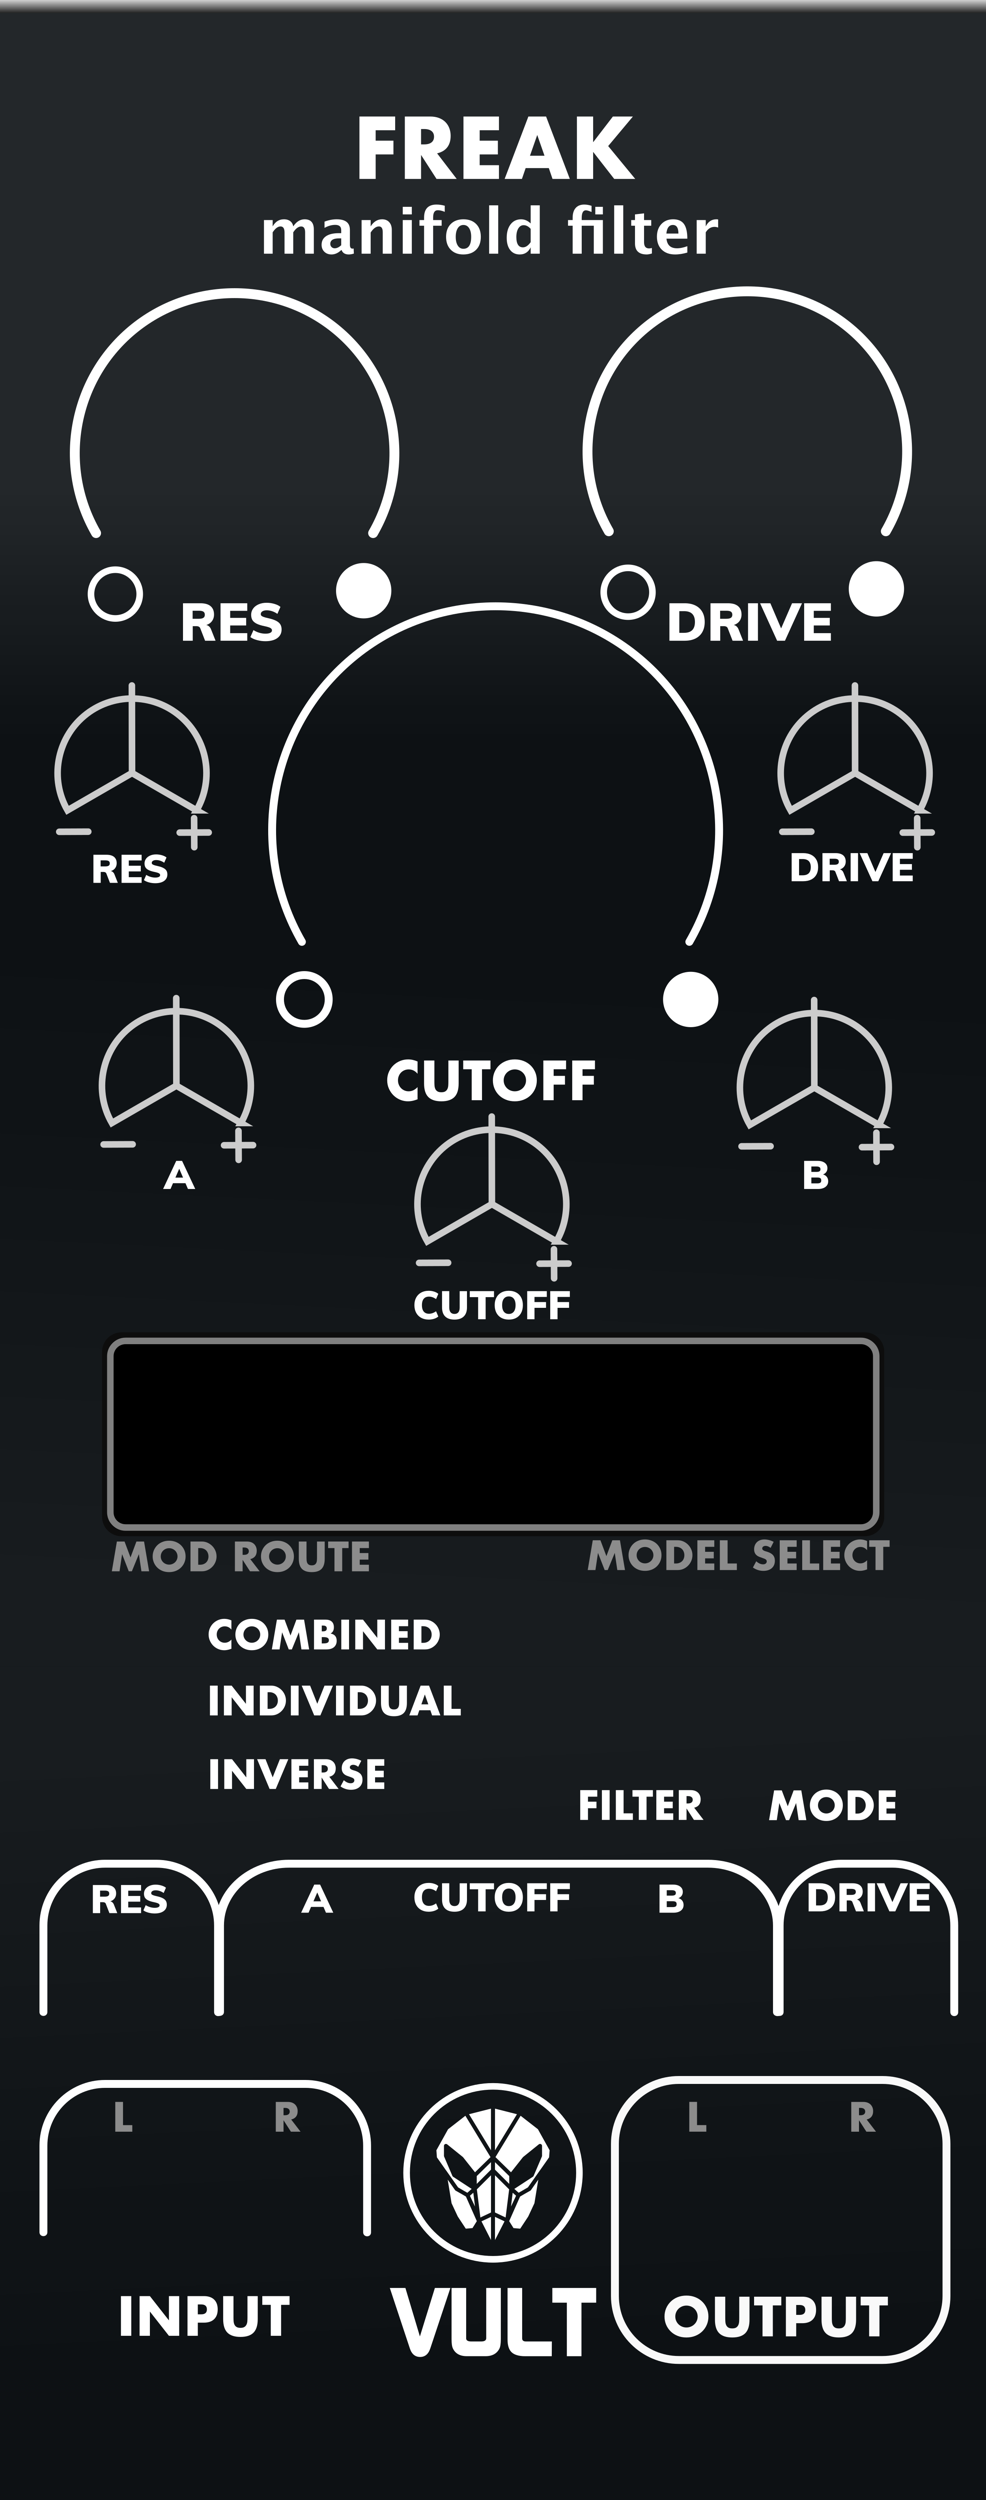 <svg width="150px" height="380px" version="1.1" xmlns="http://www.w3.org/2000/svg" xmlns:xlink="http://www.w3.org/1999/xlink" xml:space="preserve" xmlns:serif="http://www.serif.com/" style="fill-rule:evenodd;clip-rule:evenodd;stroke-linecap:round;">
  <rect width="100%" height="100%" fill="#333333" stroke="none"/>
  <defs>
    <linearGradient id="_Linear1" x1="0" y1="0" x2="1" y2="0" gradientUnits="userSpaceOnUse" gradientTransform="matrix(0.007,-37.899,37.899,0.007,75.283,112.195)">
      <stop offset="0" style="stop-color:rgb(13,13,13);stop-opacity:1"/>
      <stop offset="1" style="stop-color:rgb(38,38,38);stop-opacity:1"/>
    </linearGradient>
    <linearGradient id="_Linear2" x1="0" y1="0" x2="1" y2="0" gradientUnits="userSpaceOnUse" gradientTransform="matrix(-4.88,-92.58,92.58,-4.88,277.54,345.91)">
      <stop offset="0" style="stop-color:rgb(13,13,13);stop-opacity:1"/>
      <stop offset="1" style="stop-color:rgb(25,25,25);stop-opacity:1"/>
    </linearGradient>
    <linearGradient id="_Linear3" x1="0" y1="0" x2="1" y2="0" gradientUnits="userSpaceOnUse" gradientTransform="matrix(-4.75,94.86,-94.86,-4.75,277.54,158.47)">
      <stop offset="0" style="stop-color:rgb(13,13,13);stop-opacity:1"/>
      <stop offset="1" style="stop-color:rgb(25,25,25);stop-opacity:1"/>
    </linearGradient>
    <linearGradient id="_Linear4" x1="0" y1="0" x2="1" y2="0" gradientUnits="userSpaceOnUse" gradientTransform="matrix(1.15392e-16,-1.885,1.885,1.15392e-16,56.519,1.936)">
      <stop offset="0" style="stop-color:rgb(38,38,38);stop-opacity:1"/>
      <stop offset="1" style="stop-color:rgb(204,204,204);stop-opacity:1"/>
    </linearGradient>
  </defs>
  <g>
    <g>
      <rect x="0" y="0" width="150" height="380" style="fill:url(#_Linear1);"/>
      <rect x="0" y="253.33" width="150" height="126.67" style="fill:url(#_Linear2);"/>
      <rect x="0" y="126.67" width="150" height="126.67" style="fill:url(#_Linear3);"/>
      <rect x="0" y="0" width="150" height="380" style="fill:rgb(16,53,80);fill-opacity:0.1;"/>
      <rect x="0" y="0" width="150" height="2" style="fill:url(#_Linear4);"/>
    </g>
  </g>
  <g id="Panel">
    <path id="path7510" d="M40.158,38.559l0,-5.112l1.322,0l0,0.964c0.404,-0.72 0.978,-1.08 1.723,-1.08c0.385,0 0.702,0.094 0.95,0.284c0.248,0.189 0.4,0.455 0.456,0.796c0.477,-0.72 1.055,-1.08 1.732,-1.08c0.934,0 1.401,0.516 1.401,1.546l0,3.682l-1.322,0l0,-3.231c0,-0.605 -0.202,-0.908 -0.605,-0.908c-0.413,0 -0.815,0.298 -1.206,0.894l0,3.245l-1.323,0l0,-3.231c0,-0.608 -0.203,-0.912 -0.609,-0.912c-0.407,0 -0.805,0.299 -1.197,0.898l0,3.245l-1.322,0Z" style="fill:white;fill-rule:nonzero;"/>
    <path id="path7512" d="M51.909,38.01c-0.459,0.443 -0.952,0.666 -1.476,0.666c-0.447,0 -0.81,-0.137 -1.089,-0.41c-0.28,-0.273 -0.42,-0.627 -0.42,-1.062c0,-0.564 0.226,-1 0.678,-1.306c0.451,-0.306 1.098,-0.458 1.939,-0.458l0.368,0l0,-0.466c0,-0.53 -0.303,-0.796 -0.908,-0.796c-0.537,0 -1.08,0.152 -1.63,0.456l0,-0.949c0.624,-0.237 1.242,-0.354 1.853,-0.354c1.338,0 2.006,0.532 2.006,1.597l0,2.262c0,0.4 0.13,0.6 0.387,0.6c0.046,0 0.108,-0.005 0.182,-0.018l0.033,0.773c-0.292,0.087 -0.55,0.131 -0.773,0.131c-0.565,0 -0.929,-0.223 -1.09,-0.666l-0.06,0Zm0,-0.74l0,-1.039l-0.326,0c-0.89,0 -1.336,0.279 -1.336,0.838c0,0.19 0.064,0.349 0.192,0.478c0.13,0.128 0.288,0.193 0.478,0.193c0.323,0 0.653,-0.157 0.992,-0.47Z" style="fill:white;fill-rule:nonzero;"/>
    <path id="path7514" d="M55.009,38.559l0,-5.112l1.379,0l0,0.964c0.45,-0.72 1.03,-1.08 1.74,-1.08c0.457,0 0.817,0.144 1.08,0.433c0.264,0.289 0.396,0.683 0.396,1.183l0,3.612l-1.377,0l0,-3.273c0,-0.58 -0.193,-0.87 -0.578,-0.87c-0.438,0 -0.858,0.308 -1.261,0.927l0,3.216l-1.379,0Z" style="fill:white;fill-rule:nonzero;"/>
    <path id="path7516" d="M61.271,38.559l0,-5.112l1.378,0l0,5.112l-1.378,0Zm0,-5.972l0,-1.151l1.378,0l0,1.151l-1.378,0Z" style="fill:white;fill-rule:nonzero;"/>
    <path id="path7518" d="M64.516,38.559l0,-4.251l-0.703,0l0,-0.861l0.703,0l0,-0.367c0,-1.326 0.629,-1.988 1.886,-1.988c0.406,0 0.825,0.059 1.256,0.176l0,0.932c-0.39,-0.165 -0.742,-0.247 -1.052,-0.247c-0.474,0 -0.713,0.358 -0.713,1.075l0,0.419l1.295,0l0,0.861l-1.295,0l0,4.251l-1.377,0Z" style="fill:white;fill-rule:nonzero;"/>
    <path id="path7520" d="M70.47,38.676c-0.798,0 -1.431,-0.242 -1.901,-0.725c-0.47,-0.482 -0.706,-1.131 -0.706,-1.948c0,-0.826 0.237,-1.477 0.71,-1.955c0.473,-0.478 1.117,-0.717 1.93,-0.717c0.816,0 1.461,0.239 1.935,0.717c0.473,0.478 0.709,1.126 0.709,1.946c0,0.838 -0.237,1.495 -0.713,1.969c-0.474,0.475 -1.129,0.713 -1.964,0.713Zm0.024,-0.862c0.791,0 1.187,-0.607 1.187,-1.82c0,-0.556 -0.105,-0.994 -0.315,-1.317c-0.21,-0.323 -0.496,-0.484 -0.863,-0.484c-0.363,0 -0.65,0.161 -0.86,0.484c-0.209,0.323 -0.313,0.764 -0.313,1.326c0,0.556 0.104,0.997 0.311,1.323c0.209,0.326 0.493,0.488 0.853,0.488Z" style="fill:white;fill-rule:nonzero;"/>
    <rect id="rect7522" x="74.413" y="31.208" width="1.379" height="7.351" style="fill:white;"/>
    <path id="path7524" d="M80.731,38.559l0,-0.963c-0.354,0.72 -0.911,1.08 -1.672,1.08c-0.614,0 -1.097,-0.226 -1.447,-0.676c-0.351,-0.45 -0.526,-1.069 -0.526,-1.857c0,-0.857 0.198,-1.539 0.594,-2.049c0.394,-0.509 0.926,-0.763 1.594,-0.763c0.534,0 1.02,0.211 1.457,0.633l0,-2.756l1.383,0l0,7.351l-1.383,0Zm0,-3.775c-0.333,-0.373 -0.687,-0.56 -1.066,-0.56c-0.338,0 -0.609,0.164 -0.81,0.49c-0.202,0.326 -0.303,0.763 -0.303,1.313c0,1.046 0.336,1.569 1.006,1.569c0.41,0 0.8,-0.263 1.173,-0.787l0,-2.025Z" style="fill:white;fill-rule:nonzero;"/>
    <path id="path7526" d="M87.118,38.559l0,-4.251l-0.703,0l0,-0.861l0.703,0l0,-0.353c0,-0.643 0.153,-1.137 0.459,-1.484c0.306,-0.345 0.741,-0.518 1.305,-0.518c0.349,0 0.717,0.063 1.109,0.19l0,0.941c-0.385,-0.171 -0.67,-0.256 -0.857,-0.256c-0.425,0 -0.638,0.388 -0.638,1.164l0,0.316l3.218,0l0,5.112l-1.379,0l0,-4.251l-1.839,0l0,4.251l-1.378,0Zm3.446,-5.972l0,-1.151l1.15,0l0,1.151l-1.15,0Z" style="fill:white;fill-rule:nonzero;"/>
    <rect id="rect7528" x="93.436" y="31.208" width="1.379" height="7.351" style="fill:white;"/>
    <path id="path7530" d="M99.172,38.532c-0.33,0.095 -0.589,0.144 -0.779,0.144c-1.194,0 -1.791,-0.559 -1.791,-1.676l0,-2.692l-0.573,0l0,-0.861l0.573,0l0,-0.86l1.377,-0.159l0,1.019l1.094,0l0,0.861l-1.094,0l0,2.509c0,0.628 0.257,0.942 0.769,0.942c0.118,0 0.258,-0.023 0.424,-0.066l0,0.839Z" style="fill:white;fill-rule:nonzero;"/>
    <path id="path7532" d="M104.563,38.387c-0.656,0.192 -1.276,0.289 -1.863,0.289c-0.853,0 -1.526,-0.243 -2.021,-0.727c-0.493,-0.484 -0.74,-1.145 -0.74,-1.983c0,-0.792 0.227,-1.428 0.678,-1.911c0.452,-0.483 1.048,-0.724 1.79,-0.724c0.748,0 1.294,0.236 1.639,0.707c0.344,0.472 0.517,1.219 0.517,2.239l-3.171,0c0.093,0.976 0.629,1.463 1.606,1.463c0.463,0 0.983,-0.107 1.565,-0.321l0,0.968Zm-3.189,-2.887l1.834,0c0,-0.872 -0.281,-1.307 -0.843,-1.307c-0.571,0 -0.901,0.435 -0.991,1.307Z" style="fill:white;fill-rule:nonzero;"/>
    <path id="path7534" d="M105.987,38.559l0,-5.112l1.378,0l0,0.964c0.357,-0.72 0.9,-1.08 1.63,-1.08c0.087,0 0.171,0.009 0.255,0.027l0,1.23c-0.195,-0.071 -0.377,-0.107 -0.544,-0.107c-0.55,0 -0.997,0.278 -1.341,0.833l0,3.245l-1.378,0Z" style="fill:white;fill-rule:nonzero;"/>
    <path id="path7539" d="M60.116,19.797l-2.968,0l0,1.585l2.705,0l0,2.089l-2.705,0l0,3.724l-2.466,0l0,-9.485l5.434,0l0,2.087Z" style="fill:white;fill-rule:nonzero;"/>
    <path id="path7541" d="M64.055,21.948l0.465,0c0.486,0 0.859,-0.099 1.12,-0.301c0.26,-0.201 0.389,-0.491 0.389,-0.868c0,-0.377 -0.129,-0.666 -0.389,-0.868c-0.261,-0.201 -0.634,-0.301 -1.12,-0.301l-0.465,0l0,2.338Zm5.421,5.247l-3.069,0l-2.352,-3.648l0,3.648l-2.467,0l0,-9.485l3.838,0c0.528,0 0.989,0.078 1.383,0.232c0.395,0.156 0.72,0.368 0.975,0.635c0.256,0.269 0.449,0.58 0.578,0.931c0.131,0.353 0.196,0.73 0.196,1.133c0,0.721 -0.174,1.306 -0.522,1.755c-0.348,0.449 -0.862,0.753 -1.541,0.912l2.981,3.887Z" style="fill:white;fill-rule:nonzero;"/>
    <path id="path7543" d="M75.905,19.797l-2.931,0l-0.001,1.585l2.768,0l0,2.089l-2.767,0l-0.001,1.635l2.932,0l0,2.089l-5.397,0l0,-9.485l5.397,0l0,2.087Z" style="fill:white;fill-rule:nonzero;"/>
    <path id="path7545" d="M82.836,23.672l-1.106,-3.157l-1.107,3.157l2.213,0Zm0.654,1.875l-3.523,0l-0.566,1.648l-2.629,0l3.611,-9.485l2.692,0l3.611,9.485l-2.63,0l-0.566,-1.648Z" style="fill:white;fill-rule:nonzero;"/>
    <path id="path7547" d="M90.233,21.622l3.007,-3.912l3.043,0l-3.761,4.49l4.114,4.995l-3.195,0l-3.208,-4.113l0,4.113l-2.466,0l0,-9.485l2.466,0l0,3.912Z" style="fill:white;fill-rule:nonzero;"/>
    <path id="path7743" d="M18.714,319.474l0,3.529l1.412,0l0,0.997l-2.589,0l0,-4.526l1.177,0Z" style="fill:rgb(140,140,140);fill-rule:nonzero;"/>
    <g>
      <path id="path7488" d="M56.76,81.027c5.878,-10.185 3.577,-23.246 -5.431,-30.805c-9.007,-7.555 -22.273,-7.555 -31.281,0c-9.007,7.559 -11.308,20.62 -5.43,30.805" style="fill:none;stroke:white;stroke-width:1.5px;"/>
      <circle id="circle7491" cx="17.549" cy="90.294" r="3.706" style="fill:none;stroke:white;stroke-width:1px;stroke-linecap:butt;"/>
      <circle id="circle7494" cx="55.329" cy="89.782" r="3.706" style="fill:white;stroke:white;stroke-width:1px;stroke-linecap:butt;"/>
    </g>
    <g>
      <path id="path7499" d="M134.76,80.749c5.878,-10.184 3.577,-23.246 -5.431,-30.805c-9.007,-7.555 -22.273,-7.555 -31.281,0c-9.007,7.559 -11.308,20.621 -5.43,30.805" style="fill:none;stroke:white;stroke-width:1.5px;"/>
      <circle id="circle7502" cx="95.549" cy="90.017" r="3.706" style="fill:none;stroke:white;stroke-width:1px;stroke-linecap:butt;"/>
      <circle id="circle7505" cx="133.329" cy="89.504" r="3.706" style="fill:white;stroke:white;stroke-width:1px;stroke-linecap:butt;"/>
    </g>
    <g>
      <path id="path7777" d="M133.699,170.972c2.737,-4.742 1.665,-10.825 -2.533,-14.346c-4.193,-3.522 -10.372,-3.522 -14.566,0c-4.197,3.521 -5.27,9.604 -2.533,14.346l9.816,-5.666l9.816,5.666Z" style="fill:none;stroke:rgb(204,204,204);stroke-width:1px;"/>
      <path id="path7780" d="M133.327,172.168l0.024,4.41" style="fill:rgb(204,204,204);fill-rule:nonzero;stroke:rgb(204,204,204);stroke-width:1px;"/>
      <path id="path7783" d="M135.544,174.341l-4.41,0.02" style="fill:rgb(204,204,204);fill-rule:nonzero;stroke:rgb(204,204,204);stroke-width:1px;"/>
      <path id="path7786" d="M117.225,174.217l-4.414,0.02" style="fill:rgb(204,204,204);fill-rule:nonzero;stroke:rgb(204,204,204);stroke-width:1px;"/>
      <path id="path7789" d="M123.883,165.31l-0.024,-13.31" style="fill:none;stroke:rgb(204,204,204);stroke-width:1px;"/>
    </g>
    <g>
      <path id="path7794" d="M36.652,170.683c2.737,-4.742 1.664,-10.825 -2.533,-14.346c-4.194,-3.522 -10.373,-3.522 -14.567,0c-4.197,3.521 -5.27,9.604 -2.533,14.346l9.817,-5.667l9.816,5.667Z" style="fill:none;stroke:rgb(204,204,204);stroke-width:1px;"/>
      <path id="path7797" d="M36.279,171.879l0.024,4.41" style="fill:rgb(204,204,204);fill-rule:nonzero;stroke:rgb(204,204,204);stroke-width:1px;"/>
      <path id="path7800" d="M38.496,174.052l-4.409,0.02" style="fill:rgb(204,204,204);fill-rule:nonzero;stroke:rgb(204,204,204);stroke-width:1px;"/>
      <path id="path7803" d="M20.177,173.928l-4.414,0.02" style="fill:rgb(204,204,204);fill-rule:nonzero;stroke:rgb(204,204,204);stroke-width:1px;"/>
      <path id="path7806" d="M26.836,165.02l-0.024,-13.309" style="fill:none;stroke:rgb(204,204,204);stroke-width:1px;"/>
    </g>
    <g>
      <g>
        <path id="path7809" d="M29.531,124.357l0.024,4.41" style="fill:rgb(204,204,204);fill-rule:nonzero;stroke:rgb(204,204,204);stroke-width:1px;"/>
        <path id="path7812" d="M31.748,126.53l-4.41,0.02" style="fill:rgb(204,204,204);fill-rule:nonzero;stroke:rgb(204,204,204);stroke-width:1px;"/>
        <path id="path7815" d="M13.429,126.406l-4.414,0.02" style="fill:rgb(204,204,204);fill-rule:nonzero;stroke:rgb(204,204,204);stroke-width:1px;"/>
        <path id="path7818" d="M29.904,123.161c2.737,-4.742 1.664,-10.825 -2.533,-14.346c-4.194,-3.522 -10.373,-3.522 -14.567,0c-4.197,3.521 -5.27,9.604 -2.533,14.346l9.816,-5.667l9.817,5.667Z" style="fill:none;stroke:rgb(204,204,204);stroke-width:1px;"/>
      </g>
      <path id="path7821" d="M20.087,117.498l-0.024,-13.309" style="fill:none;stroke:rgb(204,204,204);stroke-width:1px;"/>
    </g>
    <g id="text9293-4">
      <path d="M63.522,163.206c-0.362,-0.443 -0.811,-0.665 -1.344,-0.665c-0.235,0 -0.452,0.043 -0.652,0.128c-0.201,0.086 -0.373,0.202 -0.517,0.349c-0.144,0.146 -0.257,0.321 -0.34,0.524c-0.083,0.203 -0.124,0.421 -0.124,0.656c0,0.24 0.041,0.462 0.124,0.664c0.083,0.203 0.198,0.379 0.344,0.529c0.147,0.149 0.319,0.266 0.517,0.352c0.197,0.085 0.41,0.128 0.64,0.128c0.501,0 0.952,-0.214 1.352,-0.64l0,1.856l-0.16,0.056c-0.24,0.086 -0.464,0.148 -0.672,0.188c-0.208,0.04 -0.414,0.06 -0.616,0.06c-0.416,0 -0.815,-0.078 -1.197,-0.236c-0.381,-0.157 -0.717,-0.378 -1.008,-0.664c-0.291,-0.285 -0.524,-0.624 -0.7,-1.016c-0.177,-0.393 -0.265,-0.821 -0.265,-1.285c0,-0.464 0.087,-0.89 0.261,-1.276c0.173,-0.387 0.405,-0.721 0.696,-1.001c0.291,-0.28 0.628,-0.499 1.012,-0.656c0.384,-0.158 0.787,-0.236 1.209,-0.236c0.24,0 0.476,0.025 0.708,0.076c0.232,0.051 0.476,0.129 0.732,0.236l0,1.873Z" style="fill:white;fill-rule:nonzero;"/>
      <path d="M66.083,161.189l0,3.281c0,0.176 0.007,0.356 0.02,0.54c0.014,0.185 0.054,0.351 0.12,0.501c0.067,0.149 0.173,0.27 0.317,0.364c0.144,0.093 0.346,0.14 0.608,0.14c0.261,0 0.463,-0.047 0.604,-0.14c0.141,-0.094 0.247,-0.215 0.316,-0.364c0.07,-0.15 0.111,-0.316 0.124,-0.501c0.014,-0.184 0.02,-0.364 0.02,-0.54l0,-3.281l1.561,0l0,3.497c0,0.939 -0.215,1.625 -0.644,2.057c-0.43,0.432 -1.09,0.648 -1.981,0.648c-0.891,0 -1.553,-0.216 -1.985,-0.648c-0.432,-0.432 -0.648,-1.118 -0.648,-2.057l0,-3.497l1.568,0Z" style="fill:white;fill-rule:nonzero;"/>
      <path d="M73.326,162.517l0,4.706l-1.568,0l0,-4.706l-1.289,0l0,-1.328l4.146,0l0,1.328l-1.289,0Z" style="fill:white;fill-rule:nonzero;"/>
      <path d="M76.624,164.206c0,0.24 0.045,0.462 0.136,0.664c0.091,0.203 0.213,0.379 0.368,0.529c0.155,0.149 0.335,0.265 0.54,0.348c0.206,0.082 0.423,0.124 0.652,0.124c0.23,0 0.447,-0.042 0.653,-0.124c0.205,-0.083 0.387,-0.199 0.544,-0.348c0.157,-0.15 0.281,-0.326 0.372,-0.529c0.091,-0.202 0.136,-0.424 0.136,-0.664c0,-0.24 -0.045,-0.461 -0.136,-0.664c-0.091,-0.203 -0.215,-0.379 -0.372,-0.528c-0.157,-0.15 -0.339,-0.266 -0.544,-0.349c-0.206,-0.082 -0.423,-0.124 -0.653,-0.124c-0.229,0 -0.446,0.042 -0.652,0.124c-0.205,0.083 -0.385,0.199 -0.54,0.349c-0.155,0.149 -0.277,0.325 -0.368,0.528c-0.091,0.203 -0.136,0.424 -0.136,0.664Zm-1.641,0c0,-0.448 0.083,-0.866 0.248,-1.252c0.166,-0.387 0.395,-0.725 0.688,-1.013c0.294,-0.288 0.645,-0.513 1.053,-0.676c0.408,-0.163 0.858,-0.244 1.348,-0.244c0.486,0 0.934,0.081 1.345,0.244c0.411,0.163 0.764,0.388 1.06,0.676c0.297,0.288 0.527,0.626 0.693,1.013c0.165,0.386 0.248,0.804 0.248,1.252c0,0.448 -0.083,0.866 -0.248,1.253c-0.166,0.386 -0.396,0.724 -0.693,1.012c-0.296,0.288 -0.649,0.514 -1.06,0.676c-0.411,0.163 -0.859,0.244 -1.345,0.244c-0.49,0 -0.94,-0.081 -1.348,-0.244c-0.408,-0.162 -0.759,-0.388 -1.053,-0.676c-0.293,-0.288 -0.522,-0.626 -0.688,-1.012c-0.165,-0.387 -0.248,-0.805 -0.248,-1.253Z" style="fill:white;fill-rule:nonzero;"/>
      <path d="M86.116,162.517l-1.889,0l0,1.009l1.721,0l0,1.328l-1.721,0l0,2.369l-1.569,0l0,-6.034l3.458,0l0,1.328Z" style="fill:white;fill-rule:nonzero;"/>
      <path d="M90.51,162.517l-1.889,0l0,1.009l1.72,0l0,1.328l-1.72,0l0,2.369l-1.569,0l0,-6.034l3.458,0l0,1.328Z" style="fill:white;fill-rule:nonzero;"/>
    </g>
    <g>
      <path id="path77771" serif:id="path7777" d="M84.648,188.683c2.737,-4.742 1.665,-10.825 -2.533,-14.346c-4.194,-3.522 -10.373,-3.522 -14.566,0c-4.198,3.521 -5.27,9.604 -2.533,14.346l9.816,-5.667l9.816,5.667Z" style="fill:none;stroke:rgb(204,204,204);stroke-width:1px;"/>
      <path id="path77831" serif:id="path7783" d="M86.493,192.052l-4.41,0.02" style="fill:rgb(204,204,204);fill-rule:nonzero;stroke:rgb(204,204,204);stroke-width:1px;"/>
      <path id="path77861" serif:id="path7786" d="M68.173,191.928l-4.414,0.02" style="fill:rgb(204,204,204);fill-rule:nonzero;stroke:rgb(204,204,204);stroke-width:1px;"/>
      <path id="path77801" serif:id="path7780" d="M84.276,189.879l0.024,4.41" style="fill:rgb(204,204,204);fill-rule:nonzero;stroke:rgb(204,204,204);stroke-width:1px;"/>
      <path id="path77891" serif:id="path7789" d="M74.832,183.02l-0.024,-13.309" style="fill:none;stroke:rgb(204,204,204);stroke-width:1px;"/>
    </g>
    <g>
      <g>
        <path id="path78091" serif:id="path7809" d="M139.531,124.357l0.024,4.41" style="fill:rgb(204,204,204);fill-rule:nonzero;stroke:rgb(204,204,204);stroke-width:1px;"/>
        <path id="path78121" serif:id="path7812" d="M141.748,126.53l-4.41,0.02" style="fill:rgb(204,204,204);fill-rule:nonzero;stroke:rgb(204,204,204);stroke-width:1px;"/>
        <path id="path78151" serif:id="path7815" d="M123.429,126.406l-4.414,0.02" style="fill:rgb(204,204,204);fill-rule:nonzero;stroke:rgb(204,204,204);stroke-width:1px;"/>
        <path id="path78181" serif:id="path7818" d="M139.904,123.161c2.737,-4.742 1.664,-10.825 -2.533,-14.346c-4.194,-3.522 -10.373,-3.522 -14.567,0c-4.197,3.521 -5.27,9.604 -2.533,14.346l9.816,-5.667l9.817,5.667Z" style="fill:none;stroke:rgb(204,204,204);stroke-width:1px;"/>
      </g>
      <path id="path78211" serif:id="path7821" d="M130.087,117.498l-0.024,-13.309" style="fill:none;stroke:rgb(204,204,204);stroke-width:1px;"/>
    </g>
    <path d="M32.792,97.386l-1.592,0l-0.736,-1.896c-0.085,-0.213 -0.285,-0.32 -0.6,-0.32l-0.544,0l0,2.216l-1.48,0l0,-5.696l2.648,0c0.688,0 1.205,0.148 1.552,0.444c0.347,0.296 0.52,0.719 0.52,1.268c0,0.384 -0.103,0.716 -0.308,0.996c-0.205,0.28 -0.495,0.479 -0.868,0.596c0.16,0.032 0.304,0.107 0.432,0.224c0.128,0.117 0.229,0.275 0.304,0.472l0.672,1.696Zm-2.544,-3.336c0.32,0 0.552,-0.049 0.696,-0.148c0.144,-0.099 0.216,-0.252 0.216,-0.46c0,-0.219 -0.071,-0.376 -0.212,-0.472c-0.141,-0.096 -0.375,-0.144 -0.7,-0.144l-0.944,0l0,1.224l0.944,0Z" style="fill:white;fill-rule:nonzero;"/>
    <path d="M33.552,97.386l0,-5.696l4.064,0l0,1.152l-2.6,0l0,1.072l2.432,0l0,1.152l-2.432,0l0,1.168l2.6,0l0,1.152l-4.064,0Z" style="fill:white;fill-rule:nonzero;"/>
    <path d="M40.368,97.458c-0.427,0 -0.848,-0.056 -1.264,-0.168c-0.416,-0.112 -0.755,-0.264 -1.016,-0.456l0.472,-1.064c0.277,0.176 0.572,0.311 0.884,0.404c0.312,0.093 0.625,0.14 0.94,0.14c0.32,0 0.565,-0.044 0.736,-0.132c0.171,-0.088 0.256,-0.212 0.256,-0.372c0,-0.144 -0.077,-0.263 -0.232,-0.356c-0.155,-0.093 -0.445,-0.185 -0.872,-0.276c-0.539,-0.107 -0.957,-0.239 -1.256,-0.396c-0.299,-0.157 -0.508,-0.343 -0.628,-0.556c-0.12,-0.213 -0.18,-0.472 -0.18,-0.776c0,-0.347 0.099,-0.66 0.296,-0.94c0.197,-0.28 0.475,-0.499 0.832,-0.656c0.357,-0.157 0.765,-0.236 1.224,-0.236c0.411,0 0.809,0.057 1.196,0.172c0.387,0.115 0.689,0.265 0.908,0.452l-0.464,1.064c-0.251,-0.176 -0.515,-0.311 -0.792,-0.404c-0.277,-0.093 -0.555,-0.14 -0.832,-0.14c-0.272,0 -0.491,0.052 -0.656,0.156c-0.165,0.104 -0.248,0.244 -0.248,0.42c0,0.096 0.029,0.176 0.088,0.24c0.059,0.064 0.168,0.127 0.328,0.188c0.16,0.061 0.4,0.127 0.72,0.196c0.517,0.112 0.924,0.247 1.22,0.404c0.296,0.157 0.505,0.341 0.628,0.552c0.123,0.211 0.184,0.463 0.184,0.756c0,0.555 -0.216,0.991 -0.648,1.308c-0.432,0.317 -1.04,0.476 -1.824,0.476Z" style="fill:white;fill-rule:nonzero;"/>
    <path d="M17.925,134.189l-1.194,0l-0.552,-1.422c-0.064,-0.16 -0.214,-0.24 -0.45,-0.24l-0.408,0l0,1.662l-1.11,0l0,-4.272l1.986,0c0.516,0 0.904,0.111 1.164,0.333c0.26,0.222 0.39,0.539 0.39,0.951c0,0.288 -0.077,0.537 -0.231,0.747c-0.154,0.21 -0.371,0.359 -0.651,0.447c0.12,0.024 0.228,0.08 0.324,0.168c0.096,0.088 0.172,0.206 0.228,0.354l0.504,1.272Zm-1.908,-2.502c0.24,0 0.414,-0.037 0.522,-0.111c0.108,-0.074 0.162,-0.189 0.162,-0.345c0,-0.164 -0.053,-0.282 -0.159,-0.354c-0.106,-0.072 -0.281,-0.108 -0.525,-0.108l-0.708,0l0,0.918l0.708,0Z" style="fill:white;fill-rule:nonzero;"/>
    <path d="M18.495,134.189l0,-4.272l3.048,0l0,0.864l-1.95,0l0,0.804l1.824,0l0,0.864l-1.824,0l0,0.876l1.95,0l0,0.864l-3.048,0Z" style="fill:white;fill-rule:nonzero;"/>
    <path d="M23.607,134.243c-0.32,0 -0.636,-0.042 -0.948,-0.126c-0.312,-0.084 -0.566,-0.198 -0.762,-0.342l0.354,-0.798c0.208,0.132 0.429,0.233 0.663,0.303c0.234,0.07 0.469,0.105 0.705,0.105c0.24,0 0.424,-0.033 0.552,-0.099c0.128,-0.066 0.192,-0.159 0.192,-0.279c0,-0.108 -0.058,-0.197 -0.174,-0.267c-0.116,-0.07 -0.334,-0.139 -0.654,-0.207c-0.404,-0.08 -0.718,-0.179 -0.942,-0.297c-0.224,-0.118 -0.381,-0.257 -0.471,-0.417c-0.09,-0.16 -0.135,-0.354 -0.135,-0.582c0,-0.26 0.074,-0.495 0.222,-0.705c0.148,-0.21 0.356,-0.374 0.624,-0.492c0.268,-0.118 0.574,-0.177 0.918,-0.177c0.308,0 0.607,0.043 0.897,0.129c0.29,0.086 0.517,0.199 0.681,0.339l-0.348,0.798c-0.188,-0.132 -0.386,-0.233 -0.594,-0.303c-0.208,-0.07 -0.416,-0.105 -0.624,-0.105c-0.204,0 -0.368,0.039 -0.492,0.117c-0.124,0.078 -0.186,0.183 -0.186,0.315c0,0.072 0.022,0.132 0.066,0.18c0.044,0.048 0.126,0.095 0.246,0.141c0.12,0.046 0.3,0.095 0.54,0.147c0.388,0.084 0.693,0.185 0.915,0.303c0.222,0.118 0.379,0.256 0.471,0.414c0.092,0.158 0.138,0.347 0.138,0.567c0,0.416 -0.162,0.743 -0.486,0.981c-0.324,0.238 -0.78,0.357 -1.368,0.357Z" style="fill:white;fill-rule:nonzero;"/>
    <path d="M17.841,290.778l-1.194,0l-0.552,-1.422c-0.064,-0.16 -0.214,-0.24 -0.45,-0.24l-0.408,0l0,1.662l-1.11,0l0,-4.272l1.986,0c0.516,0 0.904,0.111 1.164,0.333c0.26,0.222 0.39,0.539 0.39,0.951c0,0.288 -0.077,0.537 -0.231,0.747c-0.154,0.21 -0.371,0.359 -0.651,0.447c0.12,0.024 0.228,0.08 0.324,0.168c0.096,0.088 0.172,0.206 0.228,0.354l0.504,1.272Zm-1.908,-2.502c0.24,0 0.414,-0.037 0.522,-0.111c0.108,-0.074 0.162,-0.189 0.162,-0.345c0,-0.164 -0.053,-0.282 -0.159,-0.354c-0.106,-0.072 -0.281,-0.108 -0.525,-0.108l-0.708,0l0,0.918l0.708,0Z" style="fill:white;fill-rule:nonzero;"/>
    <path d="M18.411,290.778l0,-4.272l3.048,0l0,0.864l-1.95,0l0,0.804l1.824,0l0,0.864l-1.824,0l0,0.876l1.95,0l0,0.864l-3.048,0Z" style="fill:white;fill-rule:nonzero;"/>
    <path d="M23.523,290.832c-0.32,0 -0.636,-0.042 -0.948,-0.126c-0.312,-0.084 -0.566,-0.198 -0.762,-0.342l0.354,-0.798c0.208,0.132 0.429,0.233 0.663,0.303c0.234,0.07 0.469,0.105 0.705,0.105c0.24,0 0.424,-0.033 0.552,-0.099c0.128,-0.066 0.192,-0.159 0.192,-0.279c0,-0.108 -0.058,-0.197 -0.174,-0.267c-0.116,-0.07 -0.334,-0.139 -0.654,-0.207c-0.404,-0.08 -0.718,-0.179 -0.942,-0.297c-0.224,-0.118 -0.381,-0.257 -0.471,-0.417c-0.09,-0.16 -0.135,-0.354 -0.135,-0.582c0,-0.26 0.074,-0.495 0.222,-0.705c0.148,-0.21 0.356,-0.374 0.624,-0.492c0.268,-0.118 0.574,-0.177 0.918,-0.177c0.308,0 0.607,0.043 0.897,0.129c0.29,0.086 0.517,0.199 0.681,0.339l-0.348,0.798c-0.188,-0.132 -0.386,-0.233 -0.594,-0.303c-0.208,-0.07 -0.416,-0.105 -0.624,-0.105c-0.204,0 -0.368,0.039 -0.492,0.117c-0.124,0.078 -0.186,0.183 -0.186,0.315c0,0.072 0.022,0.132 0.066,0.18c0.044,0.048 0.126,0.095 0.246,0.141c0.12,0.046 0.3,0.095 0.54,0.147c0.388,0.084 0.693,0.185 0.915,0.303c0.222,0.118 0.379,0.256 0.471,0.414c0.092,0.158 0.138,0.347 0.138,0.567c0,0.416 -0.162,0.743 -0.486,0.981c-0.324,0.238 -0.78,0.357 -1.368,0.357Z" style="fill:white;fill-rule:nonzero;"/>
    <path d="M120.434,129.667l1.746,0c0.472,0 0.879,0.085 1.221,0.255c0.342,0.17 0.604,0.415 0.786,0.735c0.182,0.32 0.273,0.7 0.273,1.14c0,0.444 -0.09,0.827 -0.27,1.149c-0.18,0.322 -0.441,0.568 -0.783,0.738c-0.342,0.17 -0.751,0.255 -1.227,0.255l-1.746,0l0,-4.272Zm1.668,3.372c0.416,0 0.727,-0.103 0.933,-0.309c0.206,-0.206 0.309,-0.517 0.309,-0.933c0,-0.82 -0.414,-1.23 -1.242,-1.23l-0.54,0l0,2.472l0.54,0Z" style="fill:white;fill-rule:nonzero;"/>
    <path d="M128.834,133.939l-1.194,0l-0.552,-1.422c-0.064,-0.16 -0.214,-0.24 -0.45,-0.24l-0.408,0l0,1.662l-1.11,0l0,-4.272l1.986,0c0.516,0 0.904,0.111 1.164,0.333c0.26,0.222 0.39,0.539 0.39,0.951c0,0.288 -0.077,0.537 -0.231,0.747c-0.154,0.21 -0.371,0.359 -0.651,0.447c0.12,0.024 0.228,0.08 0.324,0.168c0.096,0.088 0.172,0.206 0.228,0.354l0.504,1.272Zm-1.908,-2.502c0.24,0 0.414,-0.037 0.522,-0.111c0.108,-0.074 0.162,-0.189 0.162,-0.345c0,-0.164 -0.053,-0.282 -0.159,-0.354c-0.106,-0.072 -0.281,-0.108 -0.525,-0.108l-0.708,0l0,0.918l0.708,0Z" style="fill:white;fill-rule:nonzero;"/>
    <rect x="129.404" y="129.667" width="1.128" height="4.272" style="fill:white;fill-rule:nonzero;"/>
    <path d="M134.426,129.667l1.134,0l-1.944,4.272l-0.894,0l-1.944,-4.272l1.17,0l1.23,2.868l1.248,-2.868Z" style="fill:white;fill-rule:nonzero;"/>
    <path d="M135.806,133.939l0,-4.272l3.048,0l0,0.864l-1.95,0l0,0.804l1.824,0l0,0.864l-1.824,0l0,0.876l1.95,0l0,0.864l-3.048,0Z" style="fill:white;fill-rule:nonzero;"/>
    <path d="M123.018,286.241l1.746,0c0.472,0 0.879,0.085 1.221,0.255c0.342,0.17 0.604,0.415 0.786,0.735c0.182,0.32 0.273,0.7 0.273,1.14c0,0.444 -0.09,0.827 -0.27,1.149c-0.18,0.322 -0.441,0.568 -0.783,0.738c-0.342,0.17 -0.751,0.255 -1.227,0.255l-1.746,0l0,-4.272Zm1.668,3.372c0.416,0 0.727,-0.103 0.933,-0.309c0.206,-0.206 0.309,-0.517 0.309,-0.933c0,-0.82 -0.414,-1.23 -1.242,-1.23l-0.54,0l0,2.472l0.54,0Z" style="fill:white;fill-rule:nonzero;"/>
    <path d="M131.418,290.513l-1.194,0l-0.552,-1.422c-0.064,-0.16 -0.214,-0.24 -0.45,-0.24l-0.408,0l0,1.662l-1.11,0l0,-4.272l1.986,0c0.516,0 0.904,0.111 1.164,0.333c0.26,0.222 0.39,0.539 0.39,0.951c0,0.288 -0.077,0.537 -0.231,0.747c-0.154,0.21 -0.371,0.359 -0.651,0.447c0.12,0.024 0.228,0.08 0.324,0.168c0.096,0.088 0.172,0.206 0.228,0.354l0.504,1.272Zm-1.908,-2.502c0.24,0 0.414,-0.037 0.522,-0.111c0.108,-0.074 0.162,-0.189 0.162,-0.345c0,-0.164 -0.053,-0.282 -0.159,-0.354c-0.106,-0.072 -0.281,-0.108 -0.525,-0.108l-0.708,0l0,0.918l0.708,0Z" style="fill:white;fill-rule:nonzero;"/>
    <rect x="131.988" y="286.241" width="1.128" height="4.272" style="fill:white;fill-rule:nonzero;"/>
    <path d="M137.01,286.241l1.134,0l-1.944,4.272l-0.894,0l-1.944,-4.272l1.17,0l1.23,2.868l1.248,-2.868Z" style="fill:white;fill-rule:nonzero;"/>
    <path d="M138.39,290.513l0,-4.272l3.048,0l0,0.864l-1.95,0l0,0.804l1.824,0l0,0.864l-1.824,0l0,0.876l1.95,0l0,0.864l-3.048,0Z" style="fill:white;fill-rule:nonzero;"/>
    <path d="M65.233,200.568c-0.444,0 -0.831,-0.091 -1.161,-0.273c-0.33,-0.182 -0.584,-0.439 -0.762,-0.771c-0.178,-0.332 -0.267,-0.716 -0.267,-1.152c0,-0.432 0.089,-0.813 0.267,-1.143c0.178,-0.33 0.432,-0.586 0.762,-0.768c0.33,-0.182 0.717,-0.273 1.161,-0.273c0.28,0 0.551,0.042 0.813,0.126c0.262,0.084 0.473,0.198 0.633,0.342l-0.342,0.798c-0.348,-0.252 -0.708,-0.378 -1.08,-0.378c-0.344,0 -0.608,0.109 -0.792,0.327c-0.184,0.218 -0.276,0.541 -0.276,0.969c0,0.432 0.092,0.758 0.276,0.978c0.184,0.22 0.448,0.33 0.792,0.33c0.372,0 0.732,-0.126 1.08,-0.378l0.342,0.798c-0.16,0.144 -0.371,0.258 -0.633,0.342c-0.262,0.084 -0.533,0.126 -0.813,0.126Z" style="fill:white;fill-rule:nonzero;"/>
    <path d="M69.145,200.568c-0.624,0 -1.096,-0.157 -1.416,-0.471c-0.32,-0.314 -0.48,-0.775 -0.48,-1.383l0,-2.472l1.098,0l0,2.514c0,0.308 0.069,0.544 0.207,0.708c0.138,0.164 0.335,0.246 0.591,0.246c0.252,0 0.446,-0.083 0.582,-0.249c0.136,-0.166 0.204,-0.401 0.204,-0.705l0,-2.514l1.11,0l0,2.472c0,0.6 -0.163,1.059 -0.489,1.377c-0.326,0.318 -0.795,0.477 -1.407,0.477Z" style="fill:white;fill-rule:nonzero;"/>
    <path d="M72.739,200.514l0,-3.36l-1.272,0l0,-0.912l3.684,0l0,0.912l-1.272,0l0,3.36l-1.14,0Z" style="fill:white;fill-rule:nonzero;"/>
    <path d="M77.407,200.568c-0.436,0 -0.816,-0.089 -1.14,-0.267c-0.324,-0.178 -0.573,-0.433 -0.747,-0.765c-0.174,-0.332 -0.261,-0.72 -0.261,-1.164c0,-0.444 0.088,-0.83 0.264,-1.158c0.176,-0.328 0.425,-0.581 0.747,-0.759c0.322,-0.178 0.701,-0.267 1.137,-0.267c0.436,0 0.815,0.089 1.137,0.267c0.322,0.178 0.569,0.431 0.741,0.759c0.172,0.328 0.258,0.714 0.258,1.158c0,0.444 -0.086,0.832 -0.258,1.164c-0.172,0.332 -0.419,0.587 -0.741,0.765c-0.322,0.178 -0.701,0.267 -1.137,0.267Zm0,-0.858c0.32,0 0.571,-0.114 0.753,-0.342c0.182,-0.228 0.273,-0.56 0.273,-0.996c0,-0.432 -0.091,-0.761 -0.273,-0.987c-0.182,-0.226 -0.433,-0.339 -0.753,-0.339c-0.32,0 -0.57,0.112 -0.75,0.336c-0.18,0.224 -0.27,0.554 -0.27,0.99c0,0.44 0.09,0.773 0.27,0.999c0.18,0.226 0.43,0.339 0.75,0.339Z" style="fill:white;fill-rule:nonzero;"/>
    <path d="M80.203,200.514l0,-4.272l2.982,0l0,0.882l-1.872,0l0,0.78l1.752,0l0,0.876l-1.752,0l0,1.734l-1.11,0Z" style="fill:white;fill-rule:nonzero;"/>
    <path d="M83.707,200.514l0,-4.272l2.982,0l0,0.882l-1.872,0l0,0.78l1.752,0l0,0.876l-1.752,0l0,1.734l-1.11,0Z" style="fill:white;fill-rule:nonzero;"/>
    <path d="M65.233,290.568c-0.444,0 -0.831,-0.091 -1.161,-0.273c-0.33,-0.182 -0.584,-0.439 -0.762,-0.771c-0.178,-0.332 -0.267,-0.716 -0.267,-1.152c0,-0.432 0.089,-0.813 0.267,-1.143c0.178,-0.33 0.432,-0.586 0.762,-0.768c0.33,-0.182 0.717,-0.273 1.161,-0.273c0.28,0 0.551,0.042 0.813,0.126c0.262,0.084 0.473,0.198 0.633,0.342l-0.342,0.798c-0.348,-0.252 -0.708,-0.378 -1.08,-0.378c-0.344,0 -0.608,0.109 -0.792,0.327c-0.184,0.218 -0.276,0.541 -0.276,0.969c0,0.432 0.092,0.758 0.276,0.978c0.184,0.22 0.448,0.33 0.792,0.33c0.372,0 0.732,-0.126 1.08,-0.378l0.342,0.798c-0.16,0.144 -0.371,0.258 -0.633,0.342c-0.262,0.084 -0.533,0.126 -0.813,0.126Z" style="fill:white;fill-rule:nonzero;"/>
    <path d="M69.145,290.568c-0.624,0 -1.096,-0.157 -1.416,-0.471c-0.32,-0.314 -0.48,-0.775 -0.48,-1.383l0,-2.472l1.098,0l0,2.514c0,0.308 0.069,0.544 0.207,0.708c0.138,0.164 0.335,0.246 0.591,0.246c0.252,0 0.446,-0.083 0.582,-0.249c0.136,-0.166 0.204,-0.401 0.204,-0.705l0,-2.514l1.11,0l0,2.472c0,0.6 -0.163,1.059 -0.489,1.377c-0.326,0.318 -0.795,0.477 -1.407,0.477Z" style="fill:white;fill-rule:nonzero;"/>
    <path d="M72.739,290.514l0,-3.36l-1.272,0l0,-0.912l3.684,0l0,0.912l-1.272,0l0,3.36l-1.14,0Z" style="fill:white;fill-rule:nonzero;"/>
    <path d="M77.407,290.568c-0.436,0 -0.816,-0.089 -1.14,-0.267c-0.324,-0.178 -0.573,-0.433 -0.747,-0.765c-0.174,-0.332 -0.261,-0.72 -0.261,-1.164c0,-0.444 0.088,-0.83 0.264,-1.158c0.176,-0.328 0.425,-0.581 0.747,-0.759c0.322,-0.178 0.701,-0.267 1.137,-0.267c0.436,0 0.815,0.089 1.137,0.267c0.322,0.178 0.569,0.431 0.741,0.759c0.172,0.328 0.258,0.714 0.258,1.158c0,0.444 -0.086,0.832 -0.258,1.164c-0.172,0.332 -0.419,0.587 -0.741,0.765c-0.322,0.178 -0.701,0.267 -1.137,0.267Zm0,-0.858c0.32,0 0.571,-0.114 0.753,-0.342c0.182,-0.228 0.273,-0.56 0.273,-0.996c0,-0.432 -0.091,-0.761 -0.273,-0.987c-0.182,-0.226 -0.433,-0.339 -0.753,-0.339c-0.32,0 -0.57,0.112 -0.75,0.336c-0.18,0.224 -0.27,0.554 -0.27,0.99c0,0.44 0.09,0.773 0.27,0.999c0.18,0.226 0.43,0.339 0.75,0.339Z" style="fill:white;fill-rule:nonzero;"/>
    <path d="M80.203,290.514l0,-4.272l2.982,0l0,0.882l-1.872,0l0,0.78l1.752,0l0,0.876l-1.752,0l0,1.734l-1.11,0Z" style="fill:white;fill-rule:nonzero;"/>
    <path d="M83.707,290.514l0,-4.272l2.982,0l0,0.882l-1.872,0l0,0.78l1.752,0l0,0.876l-1.752,0l0,1.734l-1.11,0Z" style="fill:white;fill-rule:nonzero;"/>
    <path d="M28.592,180.717l-0.378,-0.882l-1.896,0l-0.378,0.882l-1.128,0l1.998,-4.272l0.888,0l2.004,4.272l-1.11,0Zm-1.908,-1.728l1.164,0l-0.582,-1.35l-0.582,1.35Z" style="fill:white;fill-rule:nonzero;"/>
    <path d="M49.592,290.717l-0.378,-0.882l-1.896,0l-0.378,0.882l-1.128,0l1.998,-4.272l0.888,0l2.004,4.272l-1.11,0Zm-1.908,-1.728l1.164,0l-0.582,-1.35l-0.582,1.35Z" style="fill:white;fill-rule:nonzero;"/>
    <path d="M125.208,178.503c0.252,0.072 0.446,0.199 0.582,0.381c0.136,0.182 0.204,0.403 0.204,0.663c0,0.236 -0.062,0.442 -0.186,0.618c-0.124,0.176 -0.301,0.312 -0.531,0.408c-0.23,0.096 -0.501,0.144 -0.813,0.144l-2.13,0l0,-4.272l2.076,0c0.448,0 0.804,0.1 1.068,0.3c0.264,0.2 0.396,0.47 0.396,0.81c0,0.22 -0.058,0.414 -0.174,0.582c-0.116,0.168 -0.28,0.29 -0.492,0.366Zm-1.776,-0.384l0.786,0c0.208,0 0.36,-0.032 0.456,-0.096c0.096,-0.064 0.144,-0.166 0.144,-0.306c0,-0.144 -0.049,-0.25 -0.147,-0.318c-0.098,-0.068 -0.249,-0.102 -0.453,-0.102l-0.786,0l0,0.822Zm0.9,1.746c0.216,0 0.371,-0.034 0.465,-0.102c0.094,-0.068 0.141,-0.182 0.141,-0.342c0,-0.164 -0.046,-0.28 -0.138,-0.348c-0.092,-0.068 -0.248,-0.102 -0.468,-0.102l-0.9,0l0,0.894l0.9,0Z" style="fill:white;fill-rule:nonzero;"/>
    <path d="M103.208,288.503c0.252,0.072 0.446,0.199 0.582,0.381c0.136,0.182 0.204,0.403 0.204,0.663c0,0.236 -0.062,0.442 -0.186,0.618c-0.124,0.176 -0.301,0.312 -0.531,0.408c-0.23,0.096 -0.501,0.144 -0.813,0.144l-2.13,0l0,-4.272l2.076,0c0.448,0 0.804,0.1 1.068,0.3c0.264,0.2 0.396,0.47 0.396,0.81c0,0.22 -0.058,0.414 -0.174,0.582c-0.116,0.168 -0.28,0.29 -0.492,0.366Zm-1.776,-0.384l0.786,0c0.208,0 0.36,-0.032 0.456,-0.096c0.096,-0.064 0.144,-0.166 0.144,-0.306c0,-0.144 -0.049,-0.25 -0.147,-0.318c-0.098,-0.068 -0.249,-0.102 -0.453,-0.102l-0.786,0l0,0.822Zm0.9,1.746c0.216,0 0.371,-0.034 0.465,-0.102c0.094,-0.068 0.141,-0.182 0.141,-0.342c0,-0.164 -0.046,-0.28 -0.138,-0.348c-0.092,-0.068 -0.248,-0.102 -0.468,-0.102l-0.9,0l0,0.894l0.9,0Z" style="fill:white;fill-rule:nonzero;"/>
    <path d="M101.84,91.69l2.328,0c0.629,0 1.172,0.113 1.628,0.34c0.456,0.227 0.805,0.553 1.048,0.98c0.243,0.427 0.364,0.933 0.364,1.52c0,0.592 -0.12,1.103 -0.36,1.532c-0.24,0.429 -0.588,0.757 -1.044,0.984c-0.456,0.227 -1.001,0.34 -1.636,0.34l-2.328,0l0,-5.696Zm2.224,4.496c0.555,0 0.969,-0.137 1.244,-0.412c0.275,-0.275 0.412,-0.689 0.412,-1.244c0,-1.093 -0.552,-1.64 -1.656,-1.64l-0.72,0l0,3.296l0.72,0Z" style="fill:white;fill-rule:nonzero;"/>
    <path d="M113.04,97.386l-1.592,0l-0.736,-1.896c-0.085,-0.213 -0.285,-0.32 -0.6,-0.32l-0.544,0l0,2.216l-1.48,0l0,-5.696l2.648,0c0.688,0 1.205,0.148 1.552,0.444c0.347,0.296 0.52,0.719 0.52,1.268c0,0.384 -0.103,0.716 -0.308,0.996c-0.205,0.28 -0.495,0.479 -0.868,0.596c0.16,0.032 0.304,0.107 0.432,0.224c0.128,0.117 0.229,0.275 0.304,0.472l0.672,1.696Zm-2.544,-3.336c0.32,0 0.552,-0.049 0.696,-0.148c0.144,-0.099 0.216,-0.252 0.216,-0.46c0,-0.219 -0.071,-0.376 -0.212,-0.472c-0.141,-0.096 -0.375,-0.144 -0.7,-0.144l-0.944,0l0,1.224l0.944,0Z" style="fill:white;fill-rule:nonzero;"/>
    <rect x="113.8" y="91.69" width="1.504" height="5.696" style="fill:white;fill-rule:nonzero;"/>
    <path d="M120.496,91.69l1.512,0l-2.592,5.696l-1.192,0l-2.592,-5.696l1.56,0l1.64,3.824l1.664,-3.824Z" style="fill:white;fill-rule:nonzero;"/>
    <path d="M122.336,97.386l0,-5.696l4.064,0l0,1.152l-2.6,0l0,1.072l2.432,0l0,1.152l-2.432,0l0,1.168l2.6,0l0,1.152l-4.064,0Z" style="fill:white;fill-rule:nonzero;"/>
    <path d="M43.981,282.67c-6.21,0 -11.265,4.481 -11.265,9.988l0,13.145c0,0.801 1.355,0.801 1.355,0l0,-13.145c0,-4.857 4.432,-8.789 9.91,-8.789l63.704,0c5.479,0 9.913,3.932 9.913,8.789l0,13.145c0,0.843 1.389,0.831 1.353,0l0,-13.145c0,-5.506 -5.055,-9.988 -11.266,-9.988l-63.704,0Z" style="fill:white;"/>
    <path d="M103.27,316.14c-5.359,0 -9.723,4.362 -9.723,9.721l0,23.115c0,5.36 4.364,9.722 9.723,9.722l30.994,0c5.36,0 9.723,-4.363 9.723,-9.722l0,-23.115c0,-5.359 -4.363,-9.721 -9.723,-9.721l-30.994,0Z" style="fill:none;stroke:rgb(249,249,249);stroke-width:1.2px;stroke-linecap:butt;stroke-miterlimit:10;"/>
    <path d="M18.4,348.99l0,6.035l1.57,0l0,-6.035l-1.57,0Zm2.834,0l0,6.035l1.568,0l0,-3.689l2.897,3.689l1.56,0l0,-6.035l-1.56,0l0,3.691l-2.897,-3.691l-1.568,0Zm7.291,0l0,6.035l1.568,0l0,-2l0.928,0c0.676,0 1.197,-0.177 1.557,-0.529c0.361,-0.352 0.541,-0.848 0.541,-1.488c0,-0.64 -0.18,-1.137 -0.541,-1.489c-0.36,-0.353 -0.881,-0.529 -1.557,-0.529l-2.496,0Zm5.426,0l0,3.498c0,0.94 0.216,1.626 0.648,2.059c0.432,0.432 1.093,0.646 1.985,0.646c0.892,0 1.552,-0.214 1.98,-0.646c0.428,-0.433 0.645,-1.119 0.645,-2.059l0,-3.498l-1.561,0l0,3.283c0,0.176 -0.007,0.355 -0.019,0.539c-0.012,0.184 -0.056,0.352 -0.125,0.5c-0.068,0.148 -0.177,0.273 -0.317,0.365c-0.14,0.092 -0.343,0.139 -0.603,0.139c-0.26,0 -0.464,-0.047 -0.608,-0.139c-0.144,-0.092 -0.248,-0.217 -0.316,-0.365c-0.068,-0.148 -0.109,-0.316 -0.121,-0.5c-0.012,-0.184 -0.02,-0.363 -0.02,-0.539l0,-3.283l-1.568,0Zm5.953,0l0,1.33l1.289,0l0,4.705l1.57,0l0,-4.705l1.287,0l0,-1.33l-4.146,0Zm-9.811,1.266l0.52,0c0.576,0 0.865,0.252 0.865,0.752c0,0.5 -0.289,0.752 -0.865,0.752l-0.52,0l0,-1.504Z" style="fill:white;"/>
    <path d="M43.133,321.5l0.224,0c0.232,0 0.408,-0.048 0.532,-0.144c0.124,-0.096 0.188,-0.236 0.188,-0.416c0,-0.181 -0.064,-0.317 -0.188,-0.413c-0.124,-0.096 -0.3,-0.144 -0.532,-0.144l-0.224,0l0,1.117Zm2.589,2.501l-1.465,0l-1.124,-1.741l0,1.741l-1.177,0l0,-4.526l1.833,0c0.252,0 0.472,0.04 0.66,0.112c0.188,0.076 0.34,0.176 0.464,0.304c0.12,0.128 0.213,0.276 0.277,0.444c0.06,0.168 0.092,0.348 0.092,0.541c0,0.344 -0.084,0.624 -0.249,0.836c-0.168,0.212 -0.412,0.36 -0.736,0.436l1.425,1.853Z" style="fill:rgb(140,140,140);fill-rule:nonzero;"/>
    <path d="M104.43,348.91c-0.493,0 -0.942,0.08 -1.35,0.244c-0.408,0.16 -0.758,0.389 -1.05,0.678c-0.293,0.288 -0.526,0.624 -0.69,1.008c-0.164,0.388 -0.248,0.805 -0.248,1.254c0,0.448 0.084,0.868 0.248,1.252c0.164,0.388 0.397,0.723 0.69,1.011c0.292,0.289 0.642,0.512 1.05,0.676c0.408,0.164 0.857,0.244 1.35,0.244c0.484,0 0.932,-0.08 1.34,-0.244c0.412,-0.164 0.763,-0.387 1.06,-0.676c0.296,-0.288 0.53,-0.623 0.694,-1.011c0.168,-0.384 0.248,-0.804 0.248,-1.252c0,-0.449 -0.08,-0.866 -0.248,-1.254c-0.164,-0.384 -0.398,-0.72 -0.694,-1.008c-0.297,-0.289 -0.648,-0.518 -1.06,-0.678c-0.408,-0.164 -0.856,-0.244 -1.34,-0.244Zm4.334,0.168l0,3.494c0,0.94 0.215,1.626 0.648,2.059c0.432,0.432 1.093,0.646 1.985,0.646c0.889,0 1.548,-0.214 1.98,-0.646c0.428,-0.433 0.645,-1.119 0.645,-2.059l0,-3.494l-1.561,0l0,3.279c0,0.176 -0.008,0.355 -0.019,0.539c-0.016,0.184 -0.057,0.352 -0.125,0.5c-0.072,0.148 -0.175,0.274 -0.315,0.366c-0.14,0.092 -0.344,0.138 -0.605,0.138c-0.26,0 -0.466,-0.046 -0.61,-0.138c-0.144,-0.092 -0.246,-0.218 -0.314,-0.366c-0.068,-0.148 -0.109,-0.316 -0.121,-0.5c-0.012,-0.184 -0.02,-0.363 -0.02,-0.539l0,-3.279l-1.568,0Zm5.955,0l0,1.326l1.283,0l0,4.705l1.569,0l0,-4.705l1.289,0l0,-1.326l-4.141,0Zm4.838,0l0,6.031l1.568,0l0,-2l0.928,0c0.676,0 1.197,-0.177 1.557,-0.529c0.361,-0.352 0.541,-0.848 0.541,-1.488c0,-0.64 -0.18,-1.133 -0.541,-1.485c-0.36,-0.353 -0.881,-0.529 -1.557,-0.529l-2.496,0Zm5.422,0l0,3.494c0,0.94 0.216,1.626 0.648,2.059c0.433,0.432 1.097,0.646 1.985,0.646c0.893,0 1.552,-0.214 1.98,-0.646c0.428,-0.433 0.645,-1.119 0.645,-2.059l0,-3.494l-1.561,0l0,3.279c0,0.176 -0.008,0.355 -0.019,0.539c-0.012,0.184 -0.057,0.352 -0.125,0.5c-0.068,0.148 -0.177,0.274 -0.317,0.366c-0.14,0.092 -0.339,0.138 -0.603,0.138c-0.26,0 -0.464,-0.046 -0.608,-0.138c-0.144,-0.092 -0.248,-0.218 -0.316,-0.366c-0.064,-0.148 -0.105,-0.316 -0.121,-0.5c-0.012,-0.184 -0.02,-0.363 -0.02,-0.539l0,-3.279l-1.568,0Zm5.955,0l0,1.326l1.287,0l0,4.705l1.57,0l0,-4.705l1.284,0l0,-1.326l-4.141,0Zm-9.809,1.262l0.52,0c0.576,0 0.865,0.252 0.865,0.752c0,0.504 -0.289,0.752 -0.865,0.752l-0.52,0l0,-1.504Zm-16.695,0.088c0.228,0 0.445,0.045 0.653,0.125c0.204,0.084 0.383,0.199 0.539,0.347c0.16,0.152 0.285,0.328 0.373,0.528c0.092,0.204 0.137,0.425 0.137,0.666c0,0.24 -0.045,0.464 -0.137,0.664c-0.088,0.204 -0.213,0.379 -0.373,0.527c-0.156,0.152 -0.335,0.264 -0.539,0.348c-0.208,0.084 -0.425,0.125 -0.653,0.125c-0.233,0 -0.448,-0.041 -0.652,-0.125c-0.208,-0.084 -0.389,-0.196 -0.541,-0.348c-0.156,-0.148 -0.279,-0.323 -0.367,-0.527c-0.092,-0.2 -0.137,-0.424 -0.137,-0.664c0,-0.241 0.045,-0.462 0.137,-0.666c0.088,-0.2 0.211,-0.376 0.367,-0.528c0.152,-0.148 0.333,-0.263 0.541,-0.347c0.204,-0.08 0.419,-0.125 0.652,-0.125Z" style="fill:rgb(249,249,249);fill-rule:nonzero;"/>
    <g>
      <path d="M106.04,319.47l0,3.529l1.412,0l0,0.997l-2.589,0l0,-4.526l1.177,0Z" style="fill:rgb(140,140,140);fill-rule:nonzero;"/>
      <path d="M130.68,321.5l0.224,0c0.232,0 0.408,-0.048 0.532,-0.144c0.124,-0.096 0.188,-0.236 0.188,-0.416c0,-0.181 -0.064,-0.317 -0.188,-0.413c-0.124,-0.096 -0.3,-0.144 -0.532,-0.144l-0.224,0l0,1.117Zm2.589,2.501l-1.465,0l-1.124,-1.741l0,1.741l-1.177,0l0,-4.526l1.833,0c0.252,0 0.472,0.04 0.66,0.112c0.188,0.076 0.34,0.176 0.464,0.304c0.12,0.128 0.213,0.276 0.277,0.444c0.06,0.168 0.092,0.348 0.092,0.541c0,0.344 -0.084,0.624 -0.249,0.836c-0.168,0.212 -0.412,0.36 -0.736,0.436l1.425,1.853Z" style="fill:rgb(140,140,140);fill-rule:nonzero;"/>
    </g>
    <path d="M75.004,316.61c-7.529,0 -13.65,6.113 -13.65,13.643c0,7.53 6.121,13.648 13.65,13.648c7.53,0 13.641,-6.118 13.641,-13.648c0,-7.529 -6.11,-13.643 -13.641,-13.643Zm0,0.996c6.99,0 12.645,5.658 12.645,12.646c0,6.99 -5.655,12.645 -12.645,12.645c-6.989,0 -12.646,-5.655 -12.646,-12.645c0,-6.989 5.658,-12.646 12.646,-12.646Zm-0.314,2.891l-3.338,0.845l3.341,5.487l0,-1.58l-0.003,-4.752Zm0.619,0l-0.006,4.752l0,1.58l3.341,-5.486l-3.335,-0.846Zm-4.512,1.082l-2.631,2.05l-1.779,3.198l0.082,1.076l1.353,1.926l0.002,0.004c0.007,0.008 0.013,0.012 0.02,0.019l1.845,2.614l0.877,0.513l0.534,0.303l0.654,-0.584l-2.826,-1.848c-0.049,-0.034 -0.087,-0.08 -0.11,-0.134l-1.256,-2.938c-0.015,-0.038 -0.023,-0.077 -0.023,-0.117l0,-1.498c-0.003,-0.184 0.158,-0.327 0.34,-0.303c0.057,0.008 0.11,0.03 0.154,0.067l2.377,1.918c0.017,0.015 0.032,0.03 0.045,0.045l1.807,2.281l2.361,-2.305l-3.826,-6.287Zm8.404,0l-3.824,6.285l2.361,2.305l1.807,-2.282c0.013,-0.015 0.028,-0.03 0.045,-0.045l2.377,-1.918c0.044,-0.037 0.097,-0.059 0.154,-0.066c0.182,-0.023 0.343,0.119 0.34,0.303l0,1.498c0,0.04 -0.008,0.08 -0.023,0.117l-1.256,2.938c-0.023,0.054 -0.061,0.101 -0.11,0.134l-2.826,1.848l0.654,0.584l0.534,-0.303l0.877,-0.513l1.845,-2.614c0.006,-0.008 0.013,-0.012 0.02,-0.019l0.002,-0.004l1.353,-1.926l0.082,-1.076l-1.779,-3.198l-2.633,-2.048Zm-4.506,7.05l-2.168,2.118l0,1.187l2.168,-2.168l0,-1.137Zm0.608,0l0,1.137l2.168,2.168l0,-1.187l-2.168,-2.118Zm0,1.993l0,5.656l1.615,0.764l0.537,-4.274l-2.152,-2.146Zm-0.608,0.002l-2.15,2.144l0.537,4.274l1.613,-0.762l0,-5.656Zm-6.586,0.66l0.588,3.588l0.946,2.023l1.218,1.846l1.018,-0.09l0.66,-1.055l-1.613,-3.636l-0.051,-0.106l-0.607,-0.355l-0.936,-0.532c-0.041,-0.022 -0.076,-0.05 -0.103,-0.087l-1.12,-1.596Zm13.781,0l-1.119,1.596c-0.027,0.037 -0.062,0.067 -0.103,0.087l-0.936,0.532l-0.607,0.355l-0.051,0.106l-1.613,3.636l0.66,1.055l1.018,0.09l1.218,-1.846l0.946,-2.023l0.587,-3.588Zm-9.884,1.994l-0.512,0.453l0.146,0.332l0.622,1.307l-0.256,-2.092Zm5.988,0l-0.256,2.092l0.621,-1.307l0.147,-0.332l-0.512,-0.453Zm-2.691,3.666l0,3.527l1.451,-2.845l-1.451,-0.682Zm-0.608,0.002l-1.449,0.68l1.449,2.841l0,-3.521Zm-15.391,10.805l3.051,9.201c0.286,0.858 0.805,1.287 1.555,1.287c0.741,0 1.254,-0.423 1.541,-1.273l3.068,-9.215l-2.359,0l-2.28,7.371l-2.207,-7.371l-2.369,0Zm9.391,0l0,7.793c0,0.652 0.069,1.12 0.207,1.406c0.376,0.78 1.078,1.17 2.105,1.17l2.873,0c0.997,0 1.695,-0.379 2.09,-1.139c0.148,-0.287 0.221,-0.772 0.221,-1.453l0,-7.777l-2.221,0l0,7.674l-0.015,0.074c-0.05,0.257 -0.301,0.385 -0.756,0.385l-1.512,0c-0.474,0 -0.731,-0.138 -0.77,-0.414l0,-7.719l-2.222,0Zm8.519,0l0,7.836c0,0.81 0.168,1.416 0.504,1.816c0.335,0.4 0.903,0.634 1.703,0.703c0.109,0.01 0.237,0.016 0.385,0.016l4.133,0l0.014,-2.238l-3.954,0c-0.375,0 -0.564,-0.157 -0.564,-0.473l0,-7.66l-2.221,0Zm6.813,0l0,2.238l2.209,0l0,8.133l2.222,0l0,-8.133l2.237,0l0,-2.238l-6.668,0Z" style="fill:white;"/>
    <path d="M15.993,316.14c-5.507,0 -9.988,4.481 -9.988,9.988l0,13.145c0,0.801 1.201,0.801 1.201,0l0,-13.145c0,-4.857 3.93,-8.789 8.787,-8.789l30.464,0c4.857,0 8.789,3.932 8.789,8.789l0,13.145c0,0.843 1.231,0.831 1.199,0l0,-13.145c0,-5.506 -4.481,-9.988 -9.988,-9.988l-30.464,0Z" style="fill:white;"/>
    <path id="path7589" d="M116.998,276.65l0.768,-4.526l1.165,0l0.908,2.413l0.901,-2.413l1.16,0l0.768,4.526l-1.168,0l-0.388,-2.605l-1.069,2.605l-0.468,0l-1.016,-2.605l-0.388,2.605l-1.173,0Z" style="fill:white;fill-rule:nonzero;"/>
    <path id="path7591" d="M124.441,274.389c0,0.18 0.032,0.344 0.1,0.496c0.068,0.152 0.16,0.284 0.276,0.396c0.116,0.112 0.252,0.2 0.405,0.26c0.156,0.064 0.32,0.096 0.492,0.096c0.172,0 0.332,-0.032 0.488,-0.096c0.152,-0.06 0.288,-0.148 0.408,-0.26c0.116,-0.112 0.208,-0.244 0.276,-0.396c0.068,-0.152 0.104,-0.316 0.104,-0.496c0,-0.18 -0.036,-0.348 -0.104,-0.5c-0.068,-0.152 -0.16,-0.284 -0.276,-0.397c-0.12,-0.112 -0.256,-0.196 -0.408,-0.26c-0.156,-0.06 -0.316,-0.092 -0.488,-0.092c-0.172,0 -0.336,0.032 -0.492,0.092c-0.153,0.064 -0.289,0.148 -0.405,0.26c-0.116,0.113 -0.208,0.245 -0.276,0.397c-0.068,0.152 -0.1,0.32 -0.1,0.5Zm-1.232,0c0,-0.336 0.064,-0.648 0.188,-0.941c0.124,-0.288 0.296,-0.544 0.516,-0.76c0.22,-0.216 0.48,-0.384 0.788,-0.504c0.304,-0.124 0.645,-0.184 1.013,-0.184c0.364,0 0.696,0.06 1.004,0.184c0.308,0.12 0.576,0.288 0.796,0.504c0.225,0.216 0.397,0.472 0.521,0.76c0.124,0.293 0.184,0.605 0.184,0.941c0,0.336 -0.06,0.648 -0.184,0.936c-0.124,0.292 -0.296,0.544 -0.521,0.761c-0.22,0.216 -0.488,0.384 -0.796,0.508c-0.308,0.12 -0.64,0.18 -1.004,0.18c-0.368,0 -0.709,-0.06 -1.013,-0.18c-0.308,-0.124 -0.568,-0.292 -0.788,-0.508c-0.22,-0.217 -0.392,-0.469 -0.516,-0.761c-0.124,-0.288 -0.188,-0.6 -0.188,-0.936Z" style="fill:white;fill-rule:nonzero;"/>
    <path id="path7593" d="M130.14,275.653l0.272,0c0.204,0 0.384,-0.032 0.544,-0.096c0.16,-0.064 0.296,-0.152 0.404,-0.264c0.112,-0.112 0.196,-0.244 0.252,-0.4c0.06,-0.152 0.088,-0.32 0.088,-0.504c0,-0.18 -0.032,-0.348 -0.092,-0.504c-0.06,-0.156 -0.144,-0.292 -0.252,-0.405c-0.112,-0.112 -0.244,-0.2 -0.404,-0.264c-0.16,-0.064 -0.34,-0.096 -0.54,-0.096l-0.272,0l0,2.533Zm-1.177,-3.529l1.741,0c0.308,0 0.596,0.064 0.868,0.188c0.268,0.124 0.504,0.288 0.708,0.496c0.201,0.204 0.361,0.444 0.477,0.721c0.116,0.272 0.172,0.56 0.172,0.86c0,0.296 -0.056,0.58 -0.168,0.852c-0.116,0.276 -0.272,0.516 -0.477,0.725c-0.2,0.208 -0.436,0.376 -0.708,0.5c-0.268,0.124 -0.56,0.184 -0.872,0.184l-1.741,0l0,-4.526Z" style="fill:white;fill-rule:nonzero;"/>
    <path id="path7595" d="M136.254,273.12l-1.396,0l0,0.757l1.316,0l0,0.996l-1.316,0l0,0.78l1.396,0l0,0.997l-2.573,0l0,-4.526l2.573,0l0,0.996Z" style="fill:white;fill-rule:nonzero;"/>
    <path id="path7599" d="M90.864,273.081l-1.416,0l0,0.757l1.292,0l0,0.996l-1.292,0l0,1.777l-1.177,0l0,-4.526l2.593,0l0,0.996Z" style="fill:white;fill-rule:nonzero;"/>
    <rect id="rect7601" x="91.568" y="272.085" width="1.176" height="4.526" style="fill:white;"/>
    <path id="path7603" d="M94.866,272.085l0,3.529l1.412,0l0,0.997l-2.589,0l0,-4.526l1.177,0Z" style="fill:white;fill-rule:nonzero;"/>
    <path id="path7605" d="M98.359,273.081l0,3.53l-1.176,0l0,-3.53l-0.965,0l0,-0.996l3.106,0l0,0.996l-0.965,0Z" style="fill:white;fill-rule:nonzero;"/>
    <path id="path7607" d="M102.421,273.081l-1.397,0l0,0.757l1.317,0l0,0.996l-1.317,0l0,0.78l1.397,0l0,0.997l-2.573,0l0,-4.526l2.573,0l0,0.996Z" style="fill:white;fill-rule:nonzero;"/>
    <path id="path7609" d="M104.442,274.11l0.224,0c0.232,0 0.408,-0.048 0.532,-0.144c0.124,-0.096 0.188,-0.236 0.188,-0.416c0,-0.181 -0.064,-0.317 -0.188,-0.413c-0.124,-0.096 -0.3,-0.144 -0.532,-0.144l-0.224,0l0,1.117Zm2.589,2.501l-1.465,0l-1.124,-1.741l0,1.741l-1.177,0l0,-4.526l1.833,0c0.252,0 0.472,0.04 0.66,0.112c0.188,0.076 0.34,0.176 0.465,0.304c0.12,0.128 0.212,0.276 0.276,0.444c0.06,0.168 0.092,0.348 0.092,0.541c0,0.344 -0.084,0.624 -0.248,0.836c-0.168,0.212 -0.413,0.36 -0.737,0.436l1.425,1.853Z" style="fill:white;fill-rule:nonzero;"/>
    <path id="path7613" d="M35.203,247.686c-0.272,-0.333 -0.609,-0.497 -1.009,-0.497c-0.176,0 -0.34,0.032 -0.488,0.096c-0.152,0.064 -0.28,0.152 -0.388,0.26c-0.108,0.113 -0.192,0.241 -0.256,0.393c-0.06,0.152 -0.092,0.316 -0.092,0.492c0,0.18 0.032,0.348 0.092,0.5c0.064,0.152 0.148,0.284 0.26,0.396c0.108,0.112 0.236,0.2 0.384,0.264c0.148,0.064 0.308,0.096 0.48,0.096c0.376,0 0.717,-0.16 1.017,-0.48l0,1.393l-0.12,0.04c-0.18,0.064 -0.349,0.112 -0.505,0.14c-0.156,0.032 -0.312,0.044 -0.464,0.044c-0.312,0 -0.608,-0.056 -0.896,-0.176c-0.284,-0.116 -0.536,-0.284 -0.756,-0.496c-0.217,-0.217 -0.393,-0.469 -0.525,-0.765c-0.132,-0.292 -0.2,-0.612 -0.2,-0.96c0,-0.348 0.068,-0.668 0.196,-0.957c0.132,-0.292 0.304,-0.54 0.525,-0.752c0.216,-0.208 0.468,-0.372 0.756,-0.492c0.288,-0.116 0.592,-0.176 0.908,-0.176c0.18,0 0.356,0.02 0.528,0.056c0.176,0.04 0.361,0.096 0.553,0.176l0,1.405Z" style="fill:white;fill-rule:nonzero;"/>
    <path id="path7615" d="M37.035,248.438c0,0.18 0.036,0.344 0.104,0.496c0.068,0.152 0.161,0.284 0.277,0.396c0.116,0.112 0.252,0.2 0.404,0.26c0.156,0.064 0.316,0.096 0.488,0.096c0.172,0 0.336,-0.032 0.488,-0.096c0.156,-0.06 0.292,-0.148 0.408,-0.26c0.12,-0.112 0.212,-0.244 0.28,-0.396c0.068,-0.152 0.104,-0.316 0.104,-0.496c0,-0.18 -0.036,-0.348 -0.104,-0.5c-0.068,-0.152 -0.16,-0.284 -0.28,-0.397c-0.116,-0.112 -0.252,-0.196 -0.408,-0.26c-0.152,-0.06 -0.316,-0.092 -0.488,-0.092c-0.172,0 -0.332,0.032 -0.488,0.092c-0.152,0.064 -0.288,0.148 -0.404,0.26c-0.116,0.113 -0.209,0.245 -0.277,0.397c-0.068,0.152 -0.104,0.32 -0.104,0.5Zm-1.228,0c0,-0.336 0.064,-0.648 0.188,-0.941c0.124,-0.288 0.292,-0.544 0.512,-0.76c0.22,-0.216 0.484,-0.384 0.793,-0.504c0.304,-0.124 0.64,-0.184 1.008,-0.184c0.364,0 0.7,0.06 1.008,0.184c0.308,0.12 0.573,0.288 0.797,0.504c0.22,0.216 0.396,0.472 0.52,0.76c0.124,0.293 0.184,0.605 0.184,0.941c0,0.336 -0.06,0.648 -0.184,0.936c-0.124,0.292 -0.3,0.544 -0.52,0.761c-0.224,0.216 -0.489,0.384 -0.797,0.508c-0.308,0.12 -0.644,0.18 -1.008,0.18c-0.368,0 -0.704,-0.06 -1.008,-0.18c-0.309,-0.124 -0.573,-0.292 -0.793,-0.508c-0.22,-0.217 -0.388,-0.469 -0.512,-0.761c-0.124,-0.288 -0.188,-0.6 -0.188,-0.936Z" style="fill:white;fill-rule:nonzero;"/>
    <path id="path7617" d="M41.357,250.699l0.769,-4.526l1.164,0l0.904,2.413l0.901,-2.413l1.164,0l0.769,4.526l-1.169,0l-0.392,-2.605l-1.069,2.605l-0.468,0l-1.012,-2.605l-0.392,2.605l-1.169,0Z" style="fill:white;fill-rule:nonzero;"/>
    <path id="path7619" d="M48.948,249.786l0.256,0c0.297,0 0.509,-0.036 0.637,-0.112c0.128,-0.076 0.192,-0.2 0.192,-0.368c0,-0.168 -0.064,-0.288 -0.192,-0.364c-0.128,-0.076 -0.34,-0.116 -0.637,-0.116l-0.256,0l0,0.96Zm0,-1.836l0.216,0c0.369,0 0.553,-0.144 0.553,-0.437c0,-0.292 -0.184,-0.44 -0.553,-0.44l-0.216,0l0,0.877Zm-1.176,-1.777l1.753,0c0.416,0 0.732,0.1 0.948,0.3c0.216,0.2 0.32,0.488 0.32,0.864c0,0.229 -0.04,0.421 -0.12,0.569c-0.084,0.152 -0.208,0.276 -0.376,0.38c0.168,0.032 0.312,0.08 0.428,0.148c0.12,0.064 0.216,0.148 0.288,0.244c0.076,0.096 0.128,0.204 0.16,0.324c0.032,0.12 0.048,0.248 0.048,0.384c0,0.212 -0.036,0.4 -0.112,0.564c-0.072,0.165 -0.176,0.301 -0.312,0.413c-0.132,0.112 -0.296,0.196 -0.488,0.252c-0.192,0.056 -0.408,0.084 -0.648,0.084l-1.889,0l0,-4.526Z" style="fill:white;fill-rule:nonzero;"/>
    <rect id="rect7621" x="51.922" y="246.173" width="1.176" height="4.526" style="fill:white;"/>
    <path id="path7623" d="M54.046,250.699l0,-4.526l1.177,0l2.173,2.769l0,-2.769l1.168,0l0,4.526l-1.168,0l-2.173,-2.765l0,2.765l-1.177,0Z" style="fill:white;fill-rule:nonzero;"/>
    <path id="path7625" d="M62.086,247.169l-1.397,0l0,0.757l1.321,0l0,0.996l-1.321,0l0,0.78l1.397,0l0,0.997l-2.573,0l0,-4.526l2.573,0l0,0.996Z" style="fill:white;fill-rule:nonzero;"/>
    <path id="path7627" d="M64.111,249.702l0.268,0c0.204,0 0.388,-0.032 0.548,-0.096c0.16,-0.064 0.292,-0.152 0.404,-0.264c0.108,-0.112 0.192,-0.244 0.252,-0.4c0.056,-0.152 0.084,-0.32 0.084,-0.504c0,-0.18 -0.028,-0.348 -0.088,-0.504c-0.06,-0.156 -0.144,-0.292 -0.256,-0.405c-0.108,-0.112 -0.244,-0.2 -0.404,-0.264c-0.16,-0.064 -0.34,-0.096 -0.54,-0.096l-0.268,0l0,2.533Zm-1.177,-3.529l1.741,0c0.308,0 0.596,0.064 0.864,0.188c0.272,0.124 0.508,0.288 0.709,0.496c0.204,0.204 0.36,0.444 0.476,0.721c0.116,0.272 0.176,0.56 0.176,0.86c0,0.296 -0.056,0.58 -0.172,0.852c-0.112,0.276 -0.272,0.516 -0.472,0.725c-0.205,0.208 -0.441,0.376 -0.709,0.5c-0.272,0.124 -0.56,0.184 -0.872,0.184l-1.741,0l0,-4.526Z" style="fill:white;fill-rule:nonzero;"/>
    <path id="path7631" d="M17.013,238.825l0.768,-4.526l1.165,0l0.908,2.413l0.901,-2.413l1.16,0l0.768,4.526l-1.168,0l-0.388,-2.605l-1.069,2.605l-0.468,0l-1.016,-2.605l-0.389,2.605l-1.172,0Z" style="fill:rgb(140,140,140);fill-rule:nonzero;"/>
    <path id="path7633" d="M24.456,236.564c0,0.18 0.032,0.344 0.1,0.496c0.068,0.152 0.16,0.284 0.276,0.396c0.116,0.112 0.252,0.2 0.404,0.26c0.156,0.064 0.321,0.096 0.493,0.096c0.172,0 0.332,-0.032 0.488,-0.096c0.152,-0.06 0.288,-0.148 0.408,-0.26c0.116,-0.112 0.208,-0.244 0.276,-0.396c0.068,-0.152 0.104,-0.316 0.104,-0.496c0,-0.18 -0.036,-0.348 -0.104,-0.5c-0.068,-0.152 -0.16,-0.284 -0.276,-0.397c-0.12,-0.112 -0.256,-0.196 -0.408,-0.26c-0.156,-0.06 -0.316,-0.092 -0.488,-0.092c-0.172,0 -0.337,0.032 -0.493,0.092c-0.152,0.064 -0.288,0.148 -0.404,0.26c-0.116,0.113 -0.208,0.245 -0.276,0.397c-0.068,0.152 -0.1,0.32 -0.1,0.5Zm-1.232,0c0,-0.336 0.064,-0.648 0.188,-0.941c0.124,-0.288 0.296,-0.544 0.516,-0.76c0.22,-0.216 0.48,-0.384 0.788,-0.504c0.304,-0.124 0.644,-0.184 1.013,-0.184c0.364,0 0.696,0.06 1.004,0.184c0.308,0.12 0.576,0.288 0.796,0.504c0.224,0.216 0.397,0.472 0.521,0.76c0.124,0.293 0.184,0.605 0.184,0.941c0,0.336 -0.06,0.648 -0.184,0.936c-0.124,0.292 -0.297,0.544 -0.521,0.761c-0.22,0.216 -0.488,0.384 -0.796,0.508c-0.308,0.12 -0.64,0.18 -1.004,0.18c-0.369,0 -0.709,-0.06 -1.013,-0.18c-0.308,-0.124 -0.568,-0.292 -0.788,-0.508c-0.22,-0.217 -0.392,-0.469 -0.516,-0.761c-0.124,-0.288 -0.188,-0.6 -0.188,-0.936Z" style="fill:rgb(140,140,140);fill-rule:nonzero;"/>
    <path id="path7635" d="M30.154,237.828l0.273,0c0.204,0 0.384,-0.032 0.544,-0.096c0.16,-0.064 0.296,-0.152 0.404,-0.264c0.112,-0.112 0.196,-0.244 0.252,-0.4c0.06,-0.152 0.088,-0.32 0.088,-0.504c0,-0.18 -0.032,-0.348 -0.092,-0.504c-0.06,-0.156 -0.144,-0.292 -0.252,-0.405c-0.112,-0.112 -0.244,-0.2 -0.404,-0.264c-0.16,-0.064 -0.34,-0.096 -0.54,-0.096l-0.273,0l0,2.533Zm-1.176,-3.529l1.741,0c0.308,0 0.596,0.064 0.868,0.188c0.268,0.124 0.504,0.288 0.708,0.496c0.2,0.204 0.361,0.444 0.477,0.721c0.116,0.272 0.172,0.56 0.172,0.86c0,0.296 -0.056,0.58 -0.168,0.852c-0.116,0.276 -0.273,0.516 -0.477,0.725c-0.2,0.208 -0.436,0.376 -0.708,0.5c-0.268,0.124 -0.56,0.184 -0.872,0.184l-1.741,0l0,-4.526Z" style="fill:rgb(140,140,140);fill-rule:nonzero;"/>
    <path id="path7637" d="M36.909,236.324l0.224,0c0.232,0 0.409,-0.048 0.533,-0.144c0.124,-0.096 0.188,-0.236 0.188,-0.416c0,-0.181 -0.064,-0.317 -0.188,-0.413c-0.124,-0.096 -0.301,-0.144 -0.533,-0.144l-0.224,0l0,1.117Zm2.589,2.501l-1.464,0l-1.125,-1.741l0,1.741l-1.172,0l0,-4.526l1.829,0c0.252,0 0.472,0.04 0.66,0.112c0.188,0.076 0.34,0.176 0.464,0.304c0.12,0.128 0.212,0.276 0.276,0.444c0.06,0.168 0.092,0.348 0.092,0.541c0,0.344 -0.084,0.624 -0.248,0.836c-0.168,0.212 -0.412,0.36 -0.736,0.436l1.424,1.853Z" style="fill:rgb(140,140,140);fill-rule:nonzero;"/>
    <path id="path7639" d="M40.931,236.564c0,0.18 0.032,0.344 0.1,0.496c0.068,0.152 0.16,0.284 0.276,0.396c0.116,0.112 0.252,0.2 0.408,0.26c0.152,0.064 0.316,0.096 0.488,0.096c0.173,0 0.337,-0.032 0.489,-0.096c0.156,-0.06 0.292,-0.148 0.408,-0.26c0.12,-0.112 0.212,-0.244 0.28,-0.396c0.068,-0.152 0.1,-0.316 0.1,-0.496c0,-0.18 -0.032,-0.348 -0.1,-0.5c-0.068,-0.152 -0.16,-0.284 -0.28,-0.397c-0.116,-0.112 -0.252,-0.196 -0.408,-0.26c-0.152,-0.06 -0.316,-0.092 -0.489,-0.092c-0.172,0 -0.336,0.032 -0.488,0.092c-0.156,0.064 -0.292,0.148 -0.408,0.26c-0.116,0.113 -0.208,0.245 -0.276,0.397c-0.068,0.152 -0.1,0.32 -0.1,0.5Zm-1.229,0c0,-0.336 0.06,-0.648 0.184,-0.941c0.125,-0.288 0.297,-0.544 0.517,-0.76c0.22,-0.216 0.484,-0.384 0.788,-0.504c0.308,-0.124 0.644,-0.184 1.012,-0.184c0.365,0 0.701,0.06 1.009,0.184c0.308,0.12 0.572,0.288 0.792,0.504c0.224,0.216 0.396,0.472 0.52,0.76c0.124,0.293 0.189,0.605 0.189,0.941c0,0.336 -0.065,0.648 -0.189,0.936c-0.124,0.292 -0.296,0.544 -0.52,0.761c-0.22,0.216 -0.484,0.384 -0.792,0.508c-0.308,0.12 -0.644,0.18 -1.009,0.18c-0.368,0 -0.704,-0.06 -1.012,-0.18c-0.304,-0.124 -0.568,-0.292 -0.788,-0.508c-0.22,-0.217 -0.392,-0.469 -0.517,-0.761c-0.124,-0.288 -0.184,-0.6 -0.184,-0.936Z" style="fill:rgb(140,140,140);fill-rule:nonzero;"/>
    <path id="path7641" d="M46.629,234.299l0,2.461c0,0.132 0.008,0.268 0.016,0.404c0.012,0.14 0.04,0.264 0.092,0.376c0.048,0.112 0.128,0.204 0.236,0.272c0.108,0.072 0.261,0.108 0.457,0.108c0.196,0 0.348,-0.036 0.452,-0.108c0.108,-0.068 0.184,-0.16 0.236,-0.272c0.052,-0.112 0.084,-0.236 0.092,-0.376c0.012,-0.136 0.016,-0.272 0.016,-0.404l0,-2.461l1.172,0l0,2.625c0,0.704 -0.164,1.217 -0.484,1.541c-0.324,0.324 -0.816,0.484 -1.484,0.484c-0.669,0 -1.165,-0.16 -1.489,-0.484c-0.324,-0.324 -0.484,-0.837 -0.484,-1.541l0,-2.625l1.172,0Z" style="fill:rgb(140,140,140);fill-rule:nonzero;"/>
    <path id="path7643" d="M52.06,235.295l0,3.53l-1.177,0l0,-3.53l-0.964,0l0,-0.996l3.109,0l0,0.996l-0.968,0Z" style="fill:rgb(140,140,140);fill-rule:nonzero;"/>
    <path id="path7645" d="M56.121,235.295l-1.396,0l0,0.757l1.32,0l0,0.996l-1.32,0l0,0.78l1.396,0l0,0.997l-2.573,0l0,-4.526l2.573,0l0,0.996Z" style="fill:rgb(140,140,140);fill-rule:nonzero;"/>
    <path id="path7649" d="M89.41,238.635l0.768,-4.526l1.165,0l0.908,2.413l0.901,-2.413l1.16,0l0.768,4.526l-1.168,0l-0.388,-2.605l-1.069,2.605l-0.468,0l-1.016,-2.605l-0.389,2.605l-1.172,0Z" style="fill:rgb(140,140,140);fill-rule:nonzero;"/>
    <path id="path7651" d="M96.853,236.374c0,0.18 0.032,0.344 0.1,0.496c0.068,0.152 0.16,0.284 0.276,0.396c0.116,0.112 0.252,0.2 0.404,0.26c0.156,0.064 0.321,0.096 0.493,0.096c0.172,0 0.332,-0.032 0.488,-0.096c0.152,-0.06 0.288,-0.148 0.408,-0.26c0.116,-0.112 0.208,-0.244 0.276,-0.396c0.068,-0.152 0.104,-0.316 0.104,-0.496c0,-0.18 -0.036,-0.348 -0.104,-0.5c-0.068,-0.152 -0.16,-0.284 -0.276,-0.397c-0.12,-0.112 -0.256,-0.196 -0.408,-0.26c-0.156,-0.06 -0.316,-0.092 -0.488,-0.092c-0.172,0 -0.337,0.032 -0.493,0.092c-0.152,0.064 -0.288,0.148 -0.404,0.26c-0.116,0.113 -0.208,0.245 -0.276,0.397c-0.068,0.152 -0.1,0.32 -0.1,0.5Zm-1.232,0c0,-0.336 0.064,-0.648 0.188,-0.941c0.124,-0.288 0.296,-0.544 0.516,-0.76c0.22,-0.216 0.48,-0.384 0.788,-0.504c0.304,-0.124 0.644,-0.184 1.013,-0.184c0.364,0 0.696,0.06 1.004,0.184c0.308,0.12 0.576,0.288 0.796,0.504c0.224,0.216 0.397,0.472 0.521,0.76c0.124,0.293 0.184,0.605 0.184,0.941c0,0.336 -0.06,0.648 -0.184,0.936c-0.124,0.292 -0.297,0.544 -0.521,0.761c-0.22,0.216 -0.488,0.384 -0.796,0.508c-0.308,0.12 -0.64,0.18 -1.004,0.18c-0.369,0 -0.709,-0.06 -1.013,-0.18c-0.308,-0.124 -0.568,-0.292 -0.788,-0.508c-0.22,-0.217 -0.392,-0.469 -0.516,-0.761c-0.124,-0.288 -0.188,-0.6 -0.188,-0.936Z" style="fill:rgb(140,140,140);fill-rule:nonzero;"/>
    <path id="path7653" d="M102.551,237.638l0.273,0c0.204,0 0.384,-0.032 0.544,-0.096c0.16,-0.064 0.296,-0.152 0.404,-0.264c0.112,-0.112 0.196,-0.244 0.252,-0.4c0.06,-0.152 0.088,-0.32 0.088,-0.504c0,-0.18 -0.032,-0.348 -0.092,-0.504c-0.06,-0.156 -0.144,-0.292 -0.252,-0.405c-0.112,-0.112 -0.244,-0.2 -0.404,-0.264c-0.16,-0.064 -0.34,-0.096 -0.54,-0.096l-0.273,0l0,2.533Zm-1.176,-3.529l1.741,0c0.308,0 0.596,0.064 0.868,0.188c0.268,0.124 0.504,0.288 0.708,0.496c0.2,0.204 0.361,0.444 0.477,0.721c0.116,0.272 0.172,0.56 0.172,0.86c0,0.296 -0.056,0.58 -0.168,0.852c-0.116,0.276 -0.273,0.516 -0.477,0.725c-0.2,0.208 -0.436,0.376 -0.708,0.5c-0.268,0.124 -0.56,0.184 -0.872,0.184l-1.741,0l0,-4.526Z" style="fill:rgb(140,140,140);fill-rule:nonzero;"/>
    <path id="path7655" d="M108.666,235.105l-1.397,0l0,0.757l1.317,0l0,0.996l-1.317,0l0,0.78l1.397,0l0,0.997l-2.573,0l0,-4.526l2.573,0l0,0.996Z" style="fill:rgb(140,140,140);fill-rule:nonzero;"/>
    <path id="path7657" d="M110.687,234.109l0,3.529l1.412,0l0,0.997l-2.589,0l0,-4.526l1.177,0Z" style="fill:rgb(140,140,140);fill-rule:nonzero;"/>
    <path id="path7659" d="M117.23,235.269c-0.129,-0.104 -0.257,-0.18 -0.385,-0.232c-0.128,-0.048 -0.252,-0.076 -0.372,-0.076c-0.152,0 -0.276,0.036 -0.372,0.108c-0.096,0.072 -0.144,0.168 -0.144,0.284c0,0.08 0.024,0.144 0.072,0.197c0.048,0.052 0.108,0.1 0.188,0.136c0.076,0.04 0.164,0.072 0.264,0.1c0.096,0.028 0.196,0.056 0.292,0.088c0.385,0.128 0.665,0.3 0.841,0.512c0.18,0.216 0.268,0.496 0.268,0.84c0,0.232 -0.04,0.44 -0.116,0.628c-0.08,0.189 -0.192,0.349 -0.344,0.485c-0.148,0.132 -0.333,0.236 -0.553,0.312c-0.216,0.072 -0.464,0.108 -0.74,0.108c-0.572,0 -1.1,-0.168 -1.589,-0.508l0.505,-0.949c0.176,0.156 0.348,0.272 0.52,0.348c0.172,0.076 0.344,0.116 0.512,0.116c0.192,0 0.332,-0.044 0.428,-0.132c0.092,-0.088 0.14,-0.188 0.14,-0.3c0,-0.068 -0.012,-0.128 -0.036,-0.18c-0.024,-0.048 -0.064,-0.096 -0.12,-0.136c-0.056,-0.044 -0.128,-0.08 -0.22,-0.116c-0.088,-0.036 -0.196,-0.076 -0.324,-0.12c-0.152,-0.048 -0.3,-0.104 -0.448,-0.16c-0.144,-0.06 -0.276,-0.136 -0.388,-0.232c-0.116,-0.096 -0.208,-0.216 -0.276,-0.36c-0.072,-0.148 -0.108,-0.332 -0.108,-0.557c0,-0.224 0.04,-0.428 0.112,-0.608c0.076,-0.184 0.18,-0.34 0.312,-0.468c0.136,-0.132 0.3,-0.232 0.492,-0.304c0.192,-0.072 0.412,-0.108 0.652,-0.108c0.224,0 0.456,0.032 0.7,0.092c0.245,0.064 0.481,0.152 0.705,0.272l-0.468,0.92Z" style="fill:rgb(140,140,140);fill-rule:nonzero;"/>
    <path id="path7661" d="M121.195,235.105l-1.4,0l0,0.757l1.32,0l0,0.996l-1.32,0l0,0.78l1.4,0l0,0.997l-2.577,0l0,-4.526l2.577,0l0,0.996Z" style="fill:rgb(140,140,140);fill-rule:nonzero;"/>
    <path id="path7663" d="M123.216,234.109l0,3.529l1.409,0l0,0.997l-2.585,0l0,-4.526l1.176,0Z" style="fill:rgb(140,140,140);fill-rule:nonzero;"/>
    <path id="path7665" d="M127.806,235.105l-1.397,0l0,0.757l1.317,0l0,0.996l-1.317,0l0,0.78l1.397,0l0,0.997l-2.573,0l0,-4.526l2.573,0l0,0.996Z" style="fill:rgb(140,140,140);fill-rule:nonzero;"/>
    <path id="path7667" d="M131.912,235.622c-0.272,-0.333 -0.609,-0.497 -1.009,-0.497c-0.176,0 -0.34,0.032 -0.492,0.096c-0.148,0.064 -0.276,0.152 -0.384,0.26c-0.108,0.113 -0.192,0.241 -0.256,0.393c-0.06,0.152 -0.092,0.316 -0.092,0.492c0,0.18 0.032,0.348 0.092,0.5c0.064,0.152 0.148,0.284 0.26,0.396c0.108,0.112 0.236,0.2 0.384,0.264c0.148,0.064 0.308,0.096 0.48,0.096c0.376,0 0.717,-0.16 1.017,-0.48l0,1.393l-0.12,0.04c-0.18,0.064 -0.349,0.112 -0.505,0.14c-0.156,0.032 -0.312,0.044 -0.464,0.044c-0.312,0 -0.612,-0.056 -0.896,-0.176c-0.284,-0.116 -0.536,-0.284 -0.756,-0.496c-0.217,-0.217 -0.393,-0.469 -0.525,-0.765c-0.132,-0.292 -0.2,-0.612 -0.2,-0.96c0,-0.348 0.068,-0.668 0.196,-0.957c0.132,-0.292 0.304,-0.54 0.525,-0.752c0.216,-0.208 0.468,-0.372 0.756,-0.492c0.288,-0.116 0.592,-0.176 0.908,-0.176c0.18,0 0.356,0.02 0.528,0.056c0.176,0.04 0.361,0.096 0.553,0.176l0,1.405Z" style="fill:rgb(140,140,140);fill-rule:nonzero;"/>
    <path id="path7669" d="M134.369,235.105l0,3.53l-1.177,0l0,-3.53l-0.964,0l0,-0.996l3.109,0l0,0.996l-0.968,0Z" style="fill:rgb(140,140,140);fill-rule:nonzero;"/>
    <rect id="rect7673" x="31.941" y="256.203" width="1.176" height="4.526" style="fill:white;"/>
    <path id="path7675" d="M34.066,260.729l0,-4.526l1.177,0l2.173,2.769l0,-2.769l1.168,0l0,4.526l-1.168,0l-2.173,-2.765l0,2.765l-1.177,0Z" style="fill:white;fill-rule:nonzero;"/>
    <path id="path7677" d="M40.709,259.732l0.272,0c0.2,0 0.384,-0.032 0.544,-0.096c0.16,-0.064 0.296,-0.152 0.404,-0.264c0.112,-0.112 0.197,-0.244 0.253,-0.4c0.06,-0.152 0.088,-0.32 0.088,-0.504c0,-0.18 -0.032,-0.348 -0.092,-0.504c-0.06,-0.156 -0.145,-0.292 -0.253,-0.405c-0.112,-0.112 -0.248,-0.2 -0.408,-0.264c-0.16,-0.064 -0.34,-0.096 -0.536,-0.096l-0.272,0l0,2.533Zm-1.177,-3.529l1.741,0c0.308,0 0.596,0.064 0.869,0.188c0.268,0.124 0.504,0.288 0.708,0.496c0.2,0.204 0.36,0.444 0.476,0.721c0.116,0.272 0.172,0.56 0.172,0.86c0,0.296 -0.056,0.58 -0.168,0.852c-0.116,0.276 -0.272,0.516 -0.476,0.725c-0.2,0.208 -0.436,0.376 -0.708,0.5c-0.269,0.124 -0.561,0.184 -0.873,0.184l-1.741,0l0,-4.526Z" style="fill:white;fill-rule:nonzero;"/>
    <rect id="rect7679" x="44.25" y="256.203" width="1.176" height="4.526" style="fill:white;"/>
    <path id="path7681" d="M47.176,256.203l1.092,2.757l1.101,-2.757l1.276,0l-1.909,4.526l-0.936,0l-1.901,-4.526l1.277,0Z" style="fill:white;fill-rule:nonzero;"/>
    <rect id="rect7683" x="51.117" y="256.203" width="1.176" height="4.526" style="fill:white;"/>
    <path id="path7685" d="M54.419,259.732l0.272,0c0.204,0 0.384,-0.032 0.544,-0.096c0.16,-0.064 0.296,-0.152 0.404,-0.264c0.112,-0.112 0.196,-0.244 0.252,-0.4c0.06,-0.152 0.088,-0.32 0.088,-0.504c0,-0.18 -0.032,-0.348 -0.092,-0.504c-0.06,-0.156 -0.144,-0.292 -0.252,-0.405c-0.112,-0.112 -0.244,-0.2 -0.404,-0.264c-0.16,-0.064 -0.34,-0.096 -0.54,-0.096l-0.272,0l0,2.533Zm-1.177,-3.529l1.741,0c0.308,0 0.596,0.064 0.868,0.188c0.268,0.124 0.504,0.288 0.709,0.496c0.2,0.204 0.36,0.444 0.476,0.721c0.116,0.272 0.172,0.56 0.172,0.86c0,0.296 -0.056,0.58 -0.168,0.852c-0.116,0.276 -0.272,0.516 -0.476,0.725c-0.201,0.208 -0.437,0.376 -0.709,0.5c-0.268,0.124 -0.56,0.184 -0.872,0.184l-1.741,0l0,-4.526Z" style="fill:white;fill-rule:nonzero;"/>
    <path id="path7687" d="M59.137,256.203l0,2.461c0,0.132 0.004,0.268 0.012,0.404c0.012,0.14 0.04,0.264 0.092,0.376c0.048,0.112 0.128,0.204 0.236,0.272c0.108,0.072 0.26,0.108 0.456,0.108c0.196,0 0.348,-0.036 0.452,-0.108c0.108,-0.068 0.184,-0.16 0.236,-0.272c0.052,-0.112 0.084,-0.236 0.096,-0.376c0.008,-0.136 0.012,-0.272 0.012,-0.404l0,-2.461l1.173,0l0,2.625c0,0.704 -0.16,1.217 -0.484,1.541c-0.321,0.324 -0.817,0.484 -1.485,0.484c-0.668,0 -1.165,-0.16 -1.489,-0.484c-0.324,-0.324 -0.484,-0.837 -0.484,-1.541l0,-2.625l1.177,0Z" style="fill:white;fill-rule:nonzero;"/>
    <path id="path7689" d="M65.159,259.048l-0.528,-1.505l-0.528,1.505l1.056,0Zm0.312,0.896l-1.68,0l-0.269,0.785l-1.256,0l1.725,-4.526l1.28,0l1.725,4.526l-1.257,0l-0.268,-0.785Z" style="fill:white;fill-rule:nonzero;"/>
    <path id="path7691" d="M68.689,256.203l0,3.529l1.408,0l0,0.997l-2.585,0l0,-4.526l1.177,0Z" style="fill:white;fill-rule:nonzero;"/>
    <rect id="rect7695" x="31.995" y="267.383" width="1.176" height="4.526" style="fill:white;"/>
    <path id="path7697" d="M34.12,271.909l0,-4.526l1.177,0l2.173,2.769l0,-2.769l1.168,0l0,4.526l-1.168,0l-2.173,-2.765l0,2.765l-1.177,0Z" style="fill:white;fill-rule:nonzero;"/>
    <path id="path7699" d="M40.391,267.383l1.092,2.757l1.097,-2.757l1.28,0l-1.908,4.526l-0.937,0l-1.901,-4.526l1.277,0Z" style="fill:white;fill-rule:nonzero;"/>
    <path id="path7701" d="M46.906,268.379l-1.397,0l0,0.757l1.321,0l0,0.996l-1.321,0l0,0.78l1.397,0l0,0.997l-2.573,0l0,-4.526l2.573,0l0,0.996Z" style="fill:white;fill-rule:nonzero;"/>
    <path id="path7703" d="M48.93,269.408l0.221,0c0.232,0 0.412,-0.048 0.536,-0.144c0.124,-0.096 0.184,-0.236 0.184,-0.416c0,-0.181 -0.06,-0.317 -0.184,-0.413c-0.124,-0.096 -0.304,-0.144 -0.536,-0.144l-0.221,0l0,1.117Zm2.585,2.501l-1.464,0l-1.121,-1.741l0,1.741l-1.176,0l0,-4.526l1.829,0c0.252,0 0.472,0.04 0.66,0.112c0.188,0.076 0.344,0.176 0.464,0.304c0.124,0.128 0.216,0.276 0.276,0.444c0.064,0.168 0.092,0.348 0.092,0.541c0,0.344 -0.08,0.624 -0.248,0.836c-0.164,0.212 -0.408,0.36 -0.732,0.436l1.42,1.853Z" style="fill:white;fill-rule:nonzero;"/>
    <path id="path7705" d="M54.493,268.543c-0.128,-0.104 -0.256,-0.18 -0.384,-0.232c-0.128,-0.048 -0.253,-0.076 -0.373,-0.076c-0.152,0 -0.276,0.036 -0.372,0.108c-0.096,0.072 -0.144,0.168 -0.144,0.284c0,0.08 0.024,0.144 0.072,0.197c0.048,0.052 0.108,0.1 0.188,0.136c0.076,0.04 0.164,0.072 0.264,0.1c0.096,0.028 0.196,0.056 0.293,0.088c0.384,0.128 0.664,0.3 0.84,0.512c0.18,0.216 0.268,0.496 0.268,0.84c0,0.232 -0.04,0.44 -0.116,0.628c-0.08,0.189 -0.192,0.349 -0.344,0.485c-0.148,0.132 -0.332,0.236 -0.552,0.312c-0.217,0.072 -0.465,0.108 -0.741,0.108c-0.572,0 -1.1,-0.168 -1.588,-0.508l0.504,-0.949c0.176,0.156 0.348,0.272 0.52,0.348c0.172,0.076 0.344,0.116 0.512,0.116c0.192,0 0.332,-0.044 0.428,-0.132c0.092,-0.088 0.14,-0.188 0.14,-0.3c0,-0.068 -0.012,-0.128 -0.036,-0.18c-0.024,-0.048 -0.064,-0.096 -0.12,-0.136c-0.056,-0.044 -0.128,-0.08 -0.22,-0.116c-0.088,-0.036 -0.196,-0.076 -0.324,-0.12c-0.152,-0.048 -0.3,-0.104 -0.448,-0.16c-0.144,-0.06 -0.276,-0.136 -0.388,-0.232c-0.116,-0.096 -0.208,-0.216 -0.276,-0.36c-0.072,-0.148 -0.108,-0.332 -0.108,-0.557c0,-0.224 0.04,-0.428 0.112,-0.608c0.076,-0.184 0.18,-0.34 0.312,-0.468c0.136,-0.132 0.3,-0.232 0.492,-0.304c0.196,-0.072 0.412,-0.108 0.652,-0.108c0.224,0 0.457,0.032 0.701,0.092c0.244,0.064 0.48,0.152 0.704,0.272l-0.468,0.92Z" style="fill:white;fill-rule:nonzero;"/>
    <path id="path7707" d="M58.458,268.379l-1.4,0l0,0.757l1.32,0l0,0.996l-1.32,0l0,0.78l1.4,0l0,0.997l-2.577,0l0,-4.526l2.577,0l0,0.996Z" style="fill:white;fill-rule:nonzero;"/>
    <path id="path7759" d="M134.026,205.453c0,-1.354 -1.099,-2.452 -2.451,-2.452l-113.098,0c-1.353,0 -2.451,1.098 -2.451,2.452l0,25.095c0,1.354 1.098,2.452 2.451,2.452l113.098,0c1.352,0 2.451,-1.098 2.451,-2.452l0,-25.095Z" style="stroke:rgb(13,13,13);stroke-width:0.99px;stroke-linejoin:round;stroke-miterlimit:1.5;"/>
    <path id="path7771" d="M133.302,206.126c0,-1.28 -1.04,-2.318 -2.319,-2.318l-111.879,0c-1.279,0 -2.319,1.038 -2.319,2.318l0,23.726c0,1.28 1.04,2.318 2.319,2.318l111.879,0c1.279,0 2.319,-1.038 2.319,-2.318l0,-23.726Z" style="fill:none;stroke:rgb(128,128,128);stroke-width:0.99px;stroke-linejoin:round;stroke-miterlimit:1.5;"/>
    <path d="M15.993,282.67c-5.507,0 -9.988,4.481 -9.988,9.988l0,13.145c0,0.801 1.201,0.801 1.201,0l0,-13.145c0,-4.857 3.93,-8.789 8.787,-8.789l7.788,0c4.857,0 8.789,3.932 8.789,8.789l0,13.145c0,0.843 1.232,0.831 1.199,0l0,-13.145c0,-5.506 -4.481,-9.988 -9.988,-9.988l-7.788,0Z" style="fill:white;"/>
    <path d="M127.993,282.67c-5.507,0 -9.988,4.481 -9.988,9.988l0,13.145c0,0.801 1.201,0.801 1.201,0l0,-13.145c0,-4.857 3.93,-8.789 8.787,-8.789l7.788,0c4.857,0 8.789,3.932 8.789,8.789l0,13.145c0,0.843 1.232,0.831 1.199,0l0,-13.145c0,-5.506 -4.481,-9.988 -9.988,-9.988l-7.788,0Z" style="fill:white;"/>
    <path d="M75.398,91.549c-7.925,0 -15.848,2.688 -22.258,8.064c-12.82,10.758 -16.096,29.35 -7.73,43.843c0.107,0.185 0.305,0.299 0.519,0.299c0.329,0 0.6,-0.271 0.6,-0.6c0,-0.106 -0.027,-0.21 -0.08,-0.301c-8.076,-13.991 -4.913,-31.935 7.463,-42.32c12.375,-10.379 30.599,-10.379 42.975,0c12.375,10.386 15.537,28.329 7.46,42.32c-0.053,0.091 -0.08,0.195 -0.08,0.301c0,0.329 0.271,0.6 0.6,0.6c0.214,0 0.412,-0.114 0.52,-0.3c8.365,-14.493 5.09,-33.083 -7.729,-43.842c-6.41,-5.376 -14.335,-8.064 -22.26,-8.064Zm-29.098,56.055c-2.371,0 -4.307,1.936 -4.307,4.307c0,2.371 1.936,4.304 4.307,4.304c2.371,0 4.307,-1.933 4.307,-4.304c0,-2.371 -1.936,-4.307 -4.307,-4.307Zm58.779,0.1c-2.317,0 -4.207,1.89 -4.207,4.207c0,2.317 1.89,4.205 4.207,4.205c2.317,0 4.205,-1.888 4.205,-4.205c0,-2.317 -1.888,-4.207 -4.205,-4.207Zm-58.779,1.099c1.723,0 3.106,1.385 3.106,3.108c0,1.722 -1.383,3.105 -3.106,3.105c-1.722,0 -3.105,-1.383 -3.105,-3.105c0,-1.723 1.383,-3.108 3.105,-3.108Z" style="fill:white;"/>
  </g>
</svg>